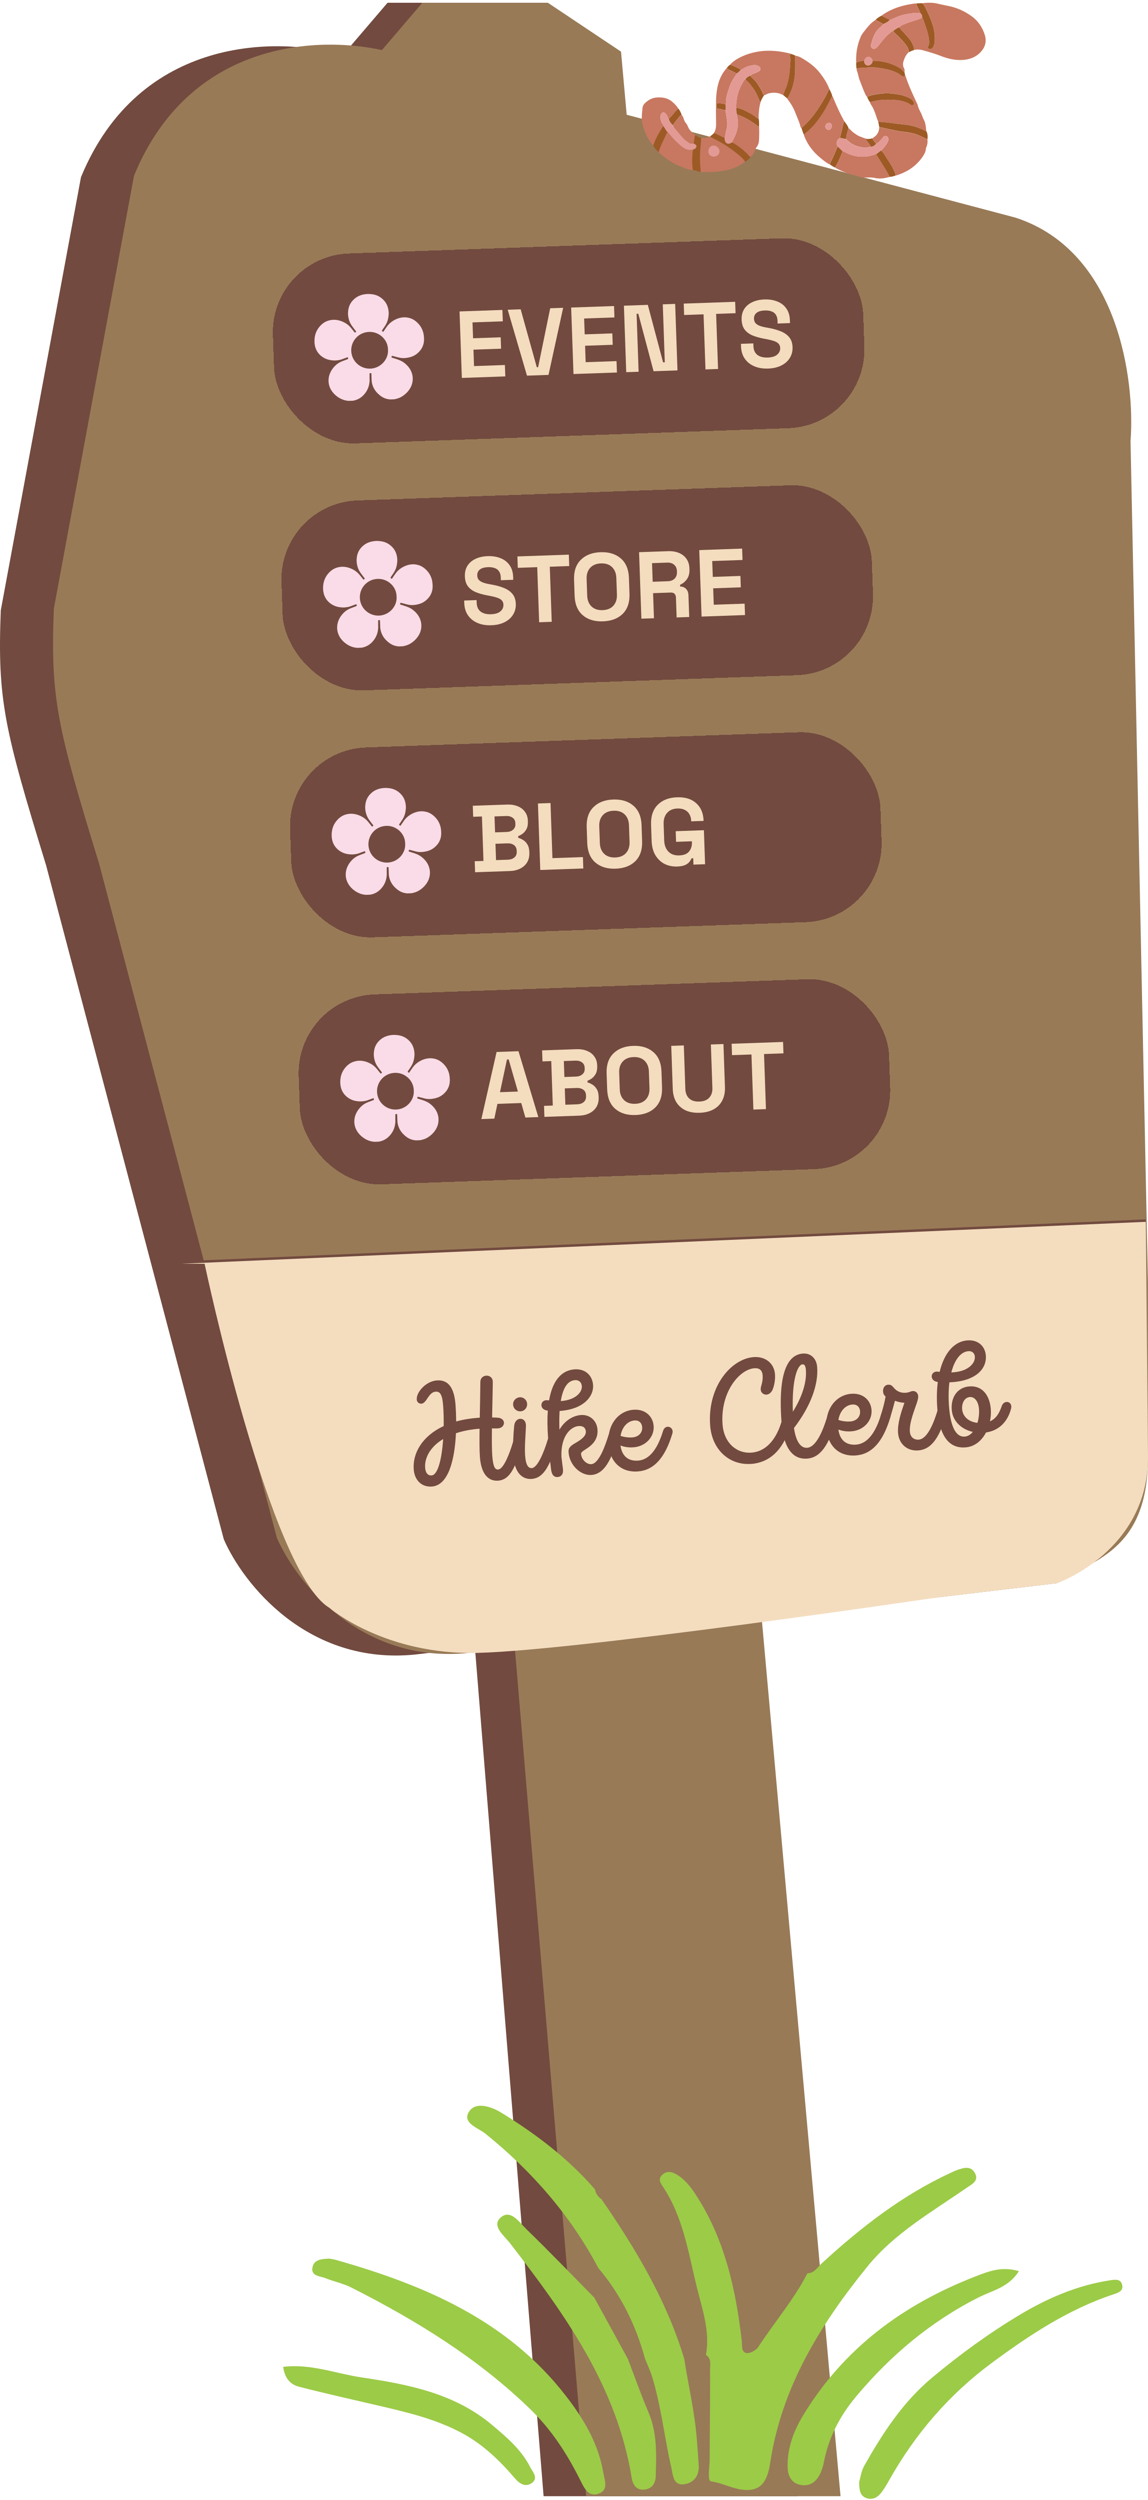 <svg width="233" height="507" viewBox="0 0 233 507" fill="none" xmlns="http://www.w3.org/2000/svg">
<g id="home-post">
<path id="Vector" d="M70.176 10.475L110.33 506.237H161.96L118.976 10.475L104.125 0.557H78.661L70.176 10.475Z" fill="#724A3F"/>
<path id="Vector_2" d="M77.242 10.475L118.967 506.237H170.596L126.043 10.475L111.192 0.557H85.727L77.242 10.475Z" fill="#987A57"/>
<path id="Vector_3" d="M16.42 35.966C28.301 7.075 56.736 7.397 69.458 11.176L195.353 44.463C216.286 51.265 219.635 77.513 218.689 89.79L222.227 260.469V295.878C222.227 315.174 210.677 316.651 203.838 321.378L84.319 335.54C62.25 337.804 49.196 320.905 45.422 312.171L9.354 175.48C0.869 147.858 -0.55 141.956 0.159 123.778L16.429 35.957L16.42 35.966Z" fill="#724A3F"/>
<path id="Vector_4" d="M27.195 35.644C39.076 6.752 67.511 7.074 80.234 10.854L206.119 44.141C227.052 50.943 230.401 77.191 229.455 89.468L232.992 260.156V295.565C232.992 314.861 221.443 316.339 214.603 321.065L95.085 335.227C73.016 337.491 59.962 320.592 56.188 311.858L20.119 175.167C11.634 147.545 10.216 141.643 10.925 123.465L27.195 35.644Z" fill="#987A57"/>
<path id="Vector_5" d="M36.852 256.291L232.547 247.794" stroke="#724A3F"/>
<path id="Vector_6" d="M36.852 256.291L232.547 247.794L233.001 295.565C233.001 314.538 214.612 321.065 214.612 321.065L190.878 323.878C190.878 323.878 112.962 335.416 95.093 335.227C77.224 335.037 66.857 326.076 66.857 326.076C54.739 318.83 41.525 256.291 41.525 256.291" fill="#F4DDBF"/>
<path id="Vector_7" d="M104.127 292.448C104.316 291.861 104.685 291.605 105.063 291.577C105.555 291.539 106.047 291.908 106.085 292.486C106.094 292.628 106.085 292.78 106.028 292.941C104.609 297.44 103.606 300.102 101.09 300.282C99.151 300.424 97.656 298.994 97.401 295.46C97.306 294.191 97.307 292.098 97.335 289.748C95.49 289.89 93.892 290.212 92.539 290.667C92.293 295.981 91.044 301.229 87.648 301.475C85.615 301.627 84.129 300.225 83.969 297.98C83.732 294.759 85.643 291.254 90.051 289.208C90.07 287.825 90.042 286.414 89.938 285.04C89.758 282.625 89.219 282.18 88.405 282.236C86.967 282.341 86.599 284.595 85.549 284.671C85.038 284.709 84.622 284.349 84.584 283.837C84.47 282.341 86.447 280.115 88.66 279.954C90.959 279.783 92.189 281.384 92.454 284.917C92.53 285.969 92.577 287.105 92.587 288.28C93.911 287.911 95.386 287.655 97.032 287.532C97.146 287.532 97.25 287.513 97.373 287.513C97.42 284.936 97.486 282.274 97.496 280.247C97.496 279.461 98.073 279.035 98.668 278.987C99.293 278.94 99.955 279.319 100.012 280.124C100.04 280.579 99.936 283.932 99.88 287.465C100.258 287.465 100.646 287.494 101.033 287.513C101.847 287.57 102.244 288.024 102.282 288.507C102.32 289.047 101.885 289.616 101.071 289.682C100.825 289.701 100.4 289.682 99.842 289.682C99.813 291.927 99.823 294.011 99.908 295.186C100.088 297.611 100.513 298.065 101.109 298.018C102.273 297.933 103.502 294.532 104.127 292.439V292.448ZM89.947 291.842C87.28 293.443 86.144 295.688 86.286 297.667C86.362 298.719 86.854 299.278 87.601 299.221C88.878 299.126 89.673 295.877 89.947 291.832V291.842Z" fill="#724A3F"/>
<path id="Vector_8" d="M107.947 299.931C106.008 300.073 104.428 298.719 104.173 295.185C104.059 293.632 104.182 290.847 104.362 289.151C104.447 288.27 104.986 287.778 105.554 287.74C106.178 287.693 106.783 288.166 106.745 289.246C106.67 291.122 106.452 293.452 106.575 295.185C106.727 297.279 107.304 297.781 107.938 297.734C109.129 297.648 110.406 294.484 111.182 291.927C111.362 291.339 111.721 291.084 112.09 291.055C112.591 291.017 113.093 291.415 113.13 291.984C113.14 292.116 113.131 292.258 113.083 292.41C111.702 296.909 110.492 299.732 107.956 299.922L107.947 299.931ZM104.144 284.889C104.087 284.112 104.664 283.439 105.478 283.373C106.254 283.316 106.925 283.894 106.982 284.68C107.039 285.485 106.462 286.167 105.686 286.224C104.882 286.281 104.201 285.703 104.144 284.889Z" fill="#724A3F"/>
<path id="Vector_9" d="M123.53 291.018C123.71 290.44 124.059 290.185 124.419 290.156C124.92 290.118 125.431 290.526 125.469 291.104C125.469 291.227 125.469 291.369 125.422 291.511C124.126 295.944 122.716 298.937 120.03 299.127C117.939 299.278 115.593 297.251 115.395 294.504C115.328 293.604 115.811 293.207 116.88 292.591C117.892 292.003 118.98 291.265 118.904 290.308C118.847 289.559 118.365 289.143 117.438 289.209C115.811 289.332 113.796 291.246 113.947 295.404C114.032 296.19 114.137 297.005 114.25 297.839C114.392 298.881 113.985 299.487 113.172 299.544C112.434 299.601 111.999 299.089 111.866 298.132C111.583 295.954 111.393 293.709 111.233 291.53C111.081 289.436 111.072 287.627 111.185 286.083C111.1 286.074 111.006 286.055 110.92 286.036C110.249 285.903 109.918 285.448 109.889 285.032C109.852 284.52 110.202 284.018 110.835 283.971C110.996 283.961 111.204 283.971 111.44 284.009C112.226 279.5 114.307 277.88 116.624 277.709C118.715 277.558 120.228 278.865 120.37 280.892C120.54 283.26 118.356 285.799 113.692 286.14H113.579C113.512 287.229 113.493 288.489 113.541 289.948C114.619 288.11 116.284 287.097 117.901 286.973C119.699 286.841 121.136 288.091 121.269 289.919C121.43 292.108 119.973 293.207 118.913 293.889C118.336 294.258 117.911 294.533 117.93 294.836C118.015 296.067 119.112 297.005 120.011 296.939C121.59 296.825 122.887 293.055 123.511 291.028L123.53 291.018ZM113.815 284.141H113.862C116.823 283.923 118.176 282.351 118.091 281.119C118.034 280.314 117.485 279.841 116.71 279.897C115.527 279.983 114.345 280.911 113.815 284.141Z" fill="#724A3F"/>
<path id="Vector_10" d="M134.569 290.213C134.749 289.635 135.117 289.379 135.486 289.351C135.978 289.313 136.48 289.692 136.518 290.269C136.518 290.402 136.517 290.554 136.47 290.705C134.975 295.716 132.686 298.179 129.432 298.416C126.169 298.653 123.766 296.569 123.501 292.893C123.208 288.849 125.564 286.12 128.581 285.903C130.88 285.732 132.516 287.153 132.667 289.218C132.819 291.34 131.107 293.339 128.562 293.519C127.626 293.585 126.784 293.471 125.933 293.159C126.235 295.337 127.54 296.36 129.508 296.218C132.554 295.991 133.935 292.249 134.569 290.222V290.213ZM125.942 291.198C126.708 291.463 127.607 291.567 128.354 291.51C129.641 291.416 130.416 290.516 130.34 289.464C130.274 288.536 129.659 288.005 128.799 288.072C127.455 288.166 126.264 289.303 125.952 291.198H125.942Z" fill="#724A3F"/>
<path id="Vector_11" d="M152.4 296.881C148.181 297.193 144.501 294.153 144.132 289.056C143.555 281.118 148.465 275.558 152.949 275.226C155.342 275.046 157.13 276.486 157.29 278.703C157.366 279.688 157.205 280.815 156.827 281.781C156.543 282.463 156.032 282.804 155.578 282.833C154.982 282.88 154.434 282.435 154.396 281.838C154.339 281.033 154.897 280.474 154.784 278.892C154.708 277.907 154.131 277.405 153.119 277.481C150.073 277.708 146.166 282.321 146.649 288.886C146.914 292.542 149.429 294.825 152.532 294.598C155.01 294.418 157.309 292.561 158.577 288.469C158.757 287.863 159.126 287.597 159.495 287.569C159.986 287.531 160.478 287.929 160.525 288.516C160.535 288.658 160.526 288.8 160.478 288.961C158.927 294.399 155.928 296.644 152.4 296.9V296.881Z" fill="#724A3F"/>
<path id="Vector_12" d="M167.748 287.779C167.919 287.229 168.297 286.983 168.675 286.955C169.167 286.917 169.659 287.258 169.697 287.826C169.707 287.968 169.697 288.12 169.64 288.281C168.155 293.055 166.566 295.613 163.785 295.811C161.212 296.001 159.036 294.173 158.611 288.309C157.825 277.558 160.256 274.706 162.952 274.507C164.504 274.394 165.724 275.445 165.857 277.273C166.112 280.769 164.58 285.126 161.146 289.607C161.486 291.956 162.319 293.727 163.832 293.614C165.686 293.481 167.048 289.976 167.739 287.788L167.748 287.779ZM162.848 276.696C161.978 276.762 160.673 279.433 160.919 286.31C162.933 283.09 163.738 280.144 163.567 277.851C163.501 276.895 163.236 276.667 162.848 276.696Z" fill="#724A3F"/>
<path id="Vector_13" d="M178.792 286.972C178.971 286.395 179.34 286.139 179.709 286.11C180.201 286.072 180.702 286.451 180.74 287.029C180.75 287.162 180.74 287.313 180.693 287.465C179.198 292.476 176.909 294.939 173.655 295.176C170.391 295.412 167.989 293.338 167.724 289.653C167.431 285.608 169.786 282.88 172.804 282.662C175.102 282.492 176.739 283.913 176.89 285.978C177.041 288.1 175.329 290.098 172.785 290.278C171.848 290.345 171.007 290.231 170.155 289.918C170.458 292.097 171.763 293.12 173.731 292.978C176.777 292.751 178.158 289.009 178.792 286.982V286.972ZM173.012 284.841C171.669 284.936 170.477 286.072 170.164 287.967C170.931 288.232 171.83 288.336 172.577 288.28C173.863 288.185 174.639 287.285 174.563 286.233C174.497 285.305 173.882 284.775 173.021 284.841H173.012Z" fill="#724A3F"/>
<path id="Vector_14" d="M191.154 285.258C191.646 285.22 192.147 285.608 192.185 286.186C192.195 286.319 192.185 286.47 192.137 286.622C190.785 291.178 189.271 293.935 186.348 294.153C184.135 294.314 182.432 292.845 182.272 290.6C182.13 288.715 182.867 286.47 183.567 284.491C182.877 284.462 182.233 284.301 181.638 284.083C181.363 285.154 181.07 286.196 180.682 287.465C180.512 288.005 180.143 288.251 179.765 288.28C179.273 288.317 178.771 287.976 178.734 287.418C178.724 287.285 178.734 287.133 178.79 286.972C179.207 285.646 179.538 284.386 179.746 283.202C179.396 282.984 179.254 282.577 179.226 282.189C179.178 281.563 179.519 280.872 180.238 280.825C180.777 280.787 181.032 281.005 181.297 281.317C181.723 281.829 182.414 282.558 183.87 282.454C184.532 282.407 184.835 282.141 185.232 282.113C185.828 282.065 186.311 282.482 186.358 283.145C186.377 283.448 186.292 283.875 186.121 284.396C185.582 286.035 184.532 288.545 184.665 290.316C184.75 291.424 185.45 292.031 186.472 291.964C188.297 291.832 189.603 288.27 190.255 286.148C190.435 285.561 190.804 285.296 191.173 285.277L191.154 285.258Z" fill="#724A3F"/>
<path id="Vector_15" d="M203.308 285.173C203.498 284.614 203.895 284.349 204.282 284.32C204.755 284.282 205.21 284.604 205.257 285.192C205.266 285.334 205.257 285.495 205.21 285.665C204.482 288.526 202.552 290.165 200.13 290.506C199.26 292.154 197.85 293.395 195.949 293.537C192.932 293.755 190.68 291.756 190.236 285.646C190.094 283.695 190.131 281.886 190.34 280.275C190.273 280.266 190.207 280.256 190.141 280.237C189.469 280.105 189.138 279.65 189.1 279.195C189.063 278.712 189.422 278.21 190.046 278.163C190.245 278.144 190.434 278.182 190.709 278.229C191.626 274.412 193.641 272.034 196.346 271.835C198.56 271.674 199.95 273.048 200.092 274.933C200.272 277.415 198.323 279.934 193.3 280.304C193.102 280.313 192.903 280.332 192.695 280.342C192.515 281.772 192.477 283.411 192.61 285.201C192.969 290.061 194.36 291.453 195.779 291.349C196.441 291.301 196.999 290.942 197.443 290.392C195.06 289.862 193.338 288.157 193.168 285.912C192.969 283.155 194.483 281.327 196.763 281.166C199.515 280.967 200.906 283.183 201.095 285.788C201.152 286.594 201.095 287.437 200.925 288.251C202.192 287.702 202.835 286.556 203.308 285.173ZM196.545 274.023C195.013 274.137 193.754 275.719 193.083 278.333C193.225 278.333 193.367 278.314 193.528 278.305C196.545 278.087 197.964 276.448 197.86 275.132C197.803 274.412 197.292 273.966 196.545 274.023ZM198.38 288.564C198.654 287.664 198.768 286.66 198.702 285.779C198.597 284.367 197.917 283.25 196.838 283.325C195.855 283.401 195.174 284.415 195.278 285.788C195.382 287.181 196.488 288.346 198.38 288.564Z" fill="#724A3F"/>
<path id="Vector_16" d="M143.278 477.582C144.158 472.798 142.521 468.298 141.424 463.827C139.702 456.836 138.653 449.552 134.481 443.376C134.008 442.675 133.563 441.879 134.377 441.083C135.2 440.288 136.165 440.363 137.054 440.847C138.804 441.784 140.024 443.281 141.103 444.92C147.053 453.947 149.323 464.149 150.543 474.683C150.657 475.63 150.401 476.975 151.451 477.193C152.17 477.345 153.447 476.672 153.892 475.99C157.165 470.96 161.118 466.394 163.88 461.033C165.29 461.004 165.895 459.82 166.766 459.025C174.693 451.769 183.092 445.204 192.921 440.676C193.356 440.477 193.791 440.24 194.245 440.089C195.522 439.663 196.96 439.151 197.821 440.619C198.786 442.268 197.31 442.921 196.222 443.679C189.156 448.567 181.551 452.896 176.074 459.631C166.529 471.377 158.64 484.108 156.323 499.454C155.774 503.063 154.573 505.422 150.609 504.91C148.481 504.636 146.532 503.537 144.319 503.234C143.515 503.12 144.025 500.354 144.035 498.8C144.054 492.719 144.139 486.638 144.12 480.556C144.12 479.542 144.423 478.321 143.278 477.582Z" fill="#9CCB47"/>
<path id="Vector_17" d="M122.071 445.991C128.9 455.89 135.068 466.139 138.672 477.724C138.738 477.951 138.814 478.188 138.88 478.416C139.741 483.938 141.046 489.385 141.453 494.993C141.576 496.641 141.718 498.327 141.813 499.994C141.935 502.145 140.762 503.585 138.804 503.821C136.6 504.087 136.591 501.898 136.269 500.515C134.841 494.358 134.207 488.021 132.334 481.958C131.946 480.708 131.379 479.514 130.896 478.302C129.042 471.519 125.996 465.343 121.437 459.963C115.752 449.249 107.967 440.335 98.555 432.748C97.023 431.507 93.655 430.55 95.244 428.182C96.587 426.183 99.69 427.187 101.809 428.495C108.809 432.814 115.326 437.74 120.747 444.001C120.898 444.854 121.371 445.508 122.071 446V445.991Z" fill="#9CCB47"/>
<path id="Vector_18" d="M66.905 458.059C67.227 458.125 67.71 458.182 68.173 458.314C86.136 463.42 102.936 470.515 114.845 485.88C118.431 490.503 121.373 495.4 122.423 501.33C122.735 503.101 123.539 504.939 121.581 505.697C119.433 506.53 118.535 504.532 117.712 502.874C115.092 497.645 111.961 492.804 107.723 488.684C97.043 478.302 84.547 470.629 71.37 463.951C69.687 463.098 67.785 462.71 66.016 462.009C64.891 461.563 62.98 461.63 63.453 459.697C63.831 458.172 65.392 458.115 66.915 458.059H66.905Z" fill="#9CCB47"/>
<path id="Vector_19" d="M127.452 478.454C128.833 482.063 130.119 485.71 131.633 489.262C133.411 493.44 133.213 497.778 133.09 502.136C133.052 503.651 132.342 504.741 130.763 504.892C129.041 505.063 128.407 503.793 128.19 502.42C125.153 483.901 114.615 469.303 103.539 454.962C102.356 453.427 99.755 451.476 101.543 449.79C103.577 447.876 105.393 450.68 106.84 452.082C111.522 456.629 116.044 461.327 120.622 465.969C122.902 470.128 125.182 474.286 127.461 478.445L127.452 478.454Z" fill="#9CCB47"/>
<path id="Vector_20" d="M206.791 460.597C204.776 463.865 201.361 464.538 198.637 465.911C188.827 470.856 180.673 477.752 173.692 486.098C170.467 489.953 168.177 494.348 167.213 499.35C167.08 500.061 166.853 500.771 166.57 501.434C165.832 503.168 164.536 504.276 162.615 503.973C160.638 503.66 159.882 502.144 159.853 500.25C159.797 496.48 161.073 493.041 162.956 489.925C171.157 476.331 183.218 467.418 197.833 461.725C200.538 460.673 203.243 459.536 206.8 460.597H206.791Z" fill="#9CCB47"/>
<path id="Vector_21" d="M174.379 503.347C174.616 502.57 174.777 501.178 175.411 500.06C179.156 493.458 183.205 487.177 189.202 482.176C194.878 477.439 200.856 473.101 207.109 469.369C212.576 466.1 218.668 463.467 225.176 462.472C226.094 462.33 227.342 462.056 227.711 463.221C228.174 464.661 226.879 465.002 225.848 465.343C216.804 468.374 208.972 473.537 201.376 479.144C192.655 485.576 185.778 493.571 180.471 502.987C179.941 503.934 179.393 504.891 178.702 505.715C177.965 506.596 176.924 507.051 175.77 506.596C174.578 506.123 174.37 505.033 174.379 503.347Z" fill="#9CCB47"/>
<path id="Vector_22" d="M57.473 480.007C63.063 479.325 68.124 481.361 73.326 482.138C82.805 483.549 92.207 485.34 99.879 491.791C102.849 494.291 105.819 496.802 107.616 500.345C108.118 501.33 109.31 502.533 107.985 503.527C106.746 504.465 105.516 503.793 104.542 502.656C101.468 499.066 98.129 495.817 93.9 493.515C88.499 490.578 82.635 489.224 76.742 487.85C71.368 486.59 65.986 485.406 60.642 484.023C58.996 483.597 57.794 482.384 57.473 480.007Z" fill="#9CCB47"/>
<path id="Vector_23" d="M187.039 0.652C188.174 0.538 189.299 0.472 190.425 0.766C191.201 0.965 191.986 1.097 192.762 1.268C194.445 1.647 195.978 2.376 197.35 3.399C198.598 4.337 199.421 5.625 199.884 7.103C200.282 8.382 199.97 9.556 199.052 10.542C197.993 11.678 196.63 12.123 195.117 12.171C193.651 12.218 192.26 11.868 190.917 11.337C189.725 10.873 188.505 10.523 187.275 10.182C186.689 10.021 186.102 10.002 185.506 10.134C185.525 9.897 185.497 9.661 185.412 9.433C185.166 8.704 184.778 8.069 184.258 7.51C183.803 7.018 183.378 6.487 182.886 6.023C182.744 5.89 182.64 5.711 182.621 5.502C182.829 5.114 183.255 5.038 183.605 4.886C184.513 4.489 185.478 4.223 186.415 3.911C186.679 3.825 186.944 3.74 187.162 3.551C187.266 3.598 187.285 3.693 187.323 3.788C187.833 5.19 188.392 6.573 188.562 8.069C188.619 8.524 188.628 8.931 188.401 9.339C188.25 9.623 188.363 9.831 188.666 9.897C188.94 9.964 189.252 9.812 189.403 9.5C189.545 9.196 189.678 8.874 189.697 8.533C189.772 7.435 189.697 6.345 189.375 5.284C188.94 3.806 188.278 2.423 187.568 1.059C187.445 0.832 187.294 0.671 187.039 0.624V0.652Z" fill="#C87860"/>
<path id="Vector_24" d="M178.259 24.694C178.004 24.172 177.871 23.614 177.673 23.074C177.436 22.458 177.21 21.852 176.831 21.302C176.718 21.141 176.604 20.971 176.595 20.762C176.708 20.677 176.831 20.63 176.973 20.592C178.335 20.222 179.725 20.166 181.125 20.232C182.421 20.289 183.698 20.44 184.805 21.236C184.985 21.359 185.193 21.369 185.363 21.236C185.552 21.094 185.524 20.886 185.43 20.696C185.259 20.336 184.976 20.099 184.635 19.91C183.339 19.209 181.911 19.057 180.482 18.925C179.83 18.868 179.167 18.944 178.515 19.029C177.644 19.133 176.774 19.237 175.979 19.645C175.696 19.351 175.563 18.972 175.403 18.612C175.081 17.864 174.816 17.087 174.504 16.329C174.22 15.638 174.164 14.899 173.88 14.226C173.842 14.122 173.87 13.989 173.861 13.876C174.636 13.686 175.441 13.743 176.226 13.658C176.916 13.582 177.606 13.639 178.306 13.743C179.943 13.98 181.561 14.274 182.923 15.325C183.207 15.543 183.452 15.552 183.708 15.306C183.812 15.382 183.821 15.514 183.859 15.619C184.483 17.532 185.363 19.341 186.205 21.16C186.205 21.179 186.224 21.198 186.234 21.217C186.376 22.098 186.962 22.799 187.217 23.633C187.331 23.993 187.549 24.315 187.672 24.665C187.899 25.29 187.927 25.944 188.002 26.598C187.813 26.588 187.671 26.474 187.51 26.399C186.252 25.783 184.928 25.376 183.519 25.262C182.753 25.196 181.986 25.082 181.211 24.987C180.227 24.855 179.243 24.741 178.25 24.684L178.259 24.694Z" fill="#C87860"/>
<path id="Vector_25" d="M162.679 26.038C162.537 25.887 162.471 25.697 162.423 25.508C162.196 24.637 161.79 23.831 161.477 22.988C161.071 21.861 160.418 20.857 159.699 19.91C159.955 19.891 159.993 19.673 160.087 19.502C160.948 17.882 161.317 16.14 161.383 14.33C161.421 13.307 161.383 12.294 161.383 11.271C161.818 11.356 162.234 11.488 162.613 11.706C164.032 12.521 165.366 13.459 166.387 14.766C167.182 15.789 167.891 16.859 168.345 18.091C168.184 18.195 168.147 18.384 168.071 18.536C167.749 19.18 167.437 19.815 167.068 20.431C165.942 22.306 164.713 24.106 163.077 25.593C162.935 25.726 162.774 25.858 162.689 26.038H162.679Z" fill="#C87860"/>
<path id="Vector_26" d="M148.168 13.128C148.688 12.531 149.331 12.095 150.022 11.735C151.195 11.11 152.425 10.722 153.74 10.485C156.076 10.077 158.337 10.333 160.598 10.921C160.636 10.921 160.664 10.968 160.692 10.996C160.352 10.987 160.276 11.195 160.351 11.46C160.446 11.792 160.456 12.133 160.427 12.464C160.352 13.336 160.342 14.207 160.21 15.079C160.077 15.969 159.888 16.831 159.576 17.684C159.377 18.224 159.065 18.726 158.989 19.304C158.062 18.783 157.079 18.688 156.048 18.925C155.717 19.001 155.452 19.238 155.121 19.304C154.931 19.266 154.884 19.095 154.837 18.953C154.544 18.167 154.09 17.476 153.598 16.794C153.21 16.254 152.67 15.875 152.292 15.335C152.472 15.145 152.699 15.032 152.945 14.937C153.314 14.795 153.692 14.653 154.033 14.454C154.468 14.198 154.449 13.715 154.014 13.44C153.91 13.374 153.796 13.345 153.692 13.298C153.2 13.052 152.718 13.26 152.236 13.336C151.555 13.44 151.006 13.867 150.391 14.151C149.663 13.781 148.953 13.402 148.178 13.137L148.168 13.128Z" fill="#C87860"/>
<path id="Vector_27" d="M177.105 28.047C177.105 28.047 177.172 27.952 177.219 27.924C178.052 27.441 178.43 26.711 178.449 25.773C179.092 25.916 179.726 26.067 180.369 26.2C181.362 26.399 182.346 26.645 183.349 26.74C184.124 26.816 184.881 26.948 185.629 27.156C186.556 27.412 187.388 27.886 188.239 28.303C188.296 28.824 188.239 29.335 188.022 29.818C187.965 29.941 187.927 30.084 187.918 30.216C187.88 30.709 187.672 31.135 187.417 31.542C186.073 33.645 184.134 34.915 181.788 35.616C181.807 35.455 181.741 35.312 181.684 35.161C181.287 34.072 180.634 33.115 180.01 32.149C179.65 31.59 179.348 30.965 178.789 30.548C178.979 30.349 179.196 30.159 179.366 29.941C179.745 29.477 180.133 29.023 180.293 28.426C180.379 28.123 180.208 27.744 179.943 27.621C179.697 27.507 179.442 27.573 179.206 27.838C179.13 27.924 179.082 28.047 178.997 28.123C178.638 28.483 178.364 28.947 177.862 29.146C177.607 28.786 177.2 28.52 177.124 28.047H177.105Z" fill="#C87860"/>
<path id="Vector_28" d="M168.933 19.531C169.094 19.645 169.112 19.834 169.179 19.995C169.822 21.558 170.531 23.093 171.345 24.571C171.052 25.186 171.023 25.869 170.844 26.522C170.711 27.015 170.493 27.498 170.522 28.028C170.323 28.057 170.172 28.142 170.049 28.322C169.746 28.796 169.68 29.25 170.021 29.724C169.964 29.8 169.888 29.875 169.85 29.961C169.472 30.965 169.046 31.95 168.545 32.907C168.469 33.049 168.432 33.2 168.422 33.361C167.713 33.039 167.126 32.518 166.53 32.035C165.036 30.832 163.919 29.354 163.219 27.573C163.191 27.498 163.181 27.422 163.172 27.346C163.257 27.128 163.446 27.015 163.617 26.873C164.336 26.295 164.998 25.66 165.556 24.931C166.795 23.358 167.826 21.663 168.649 19.844C168.706 19.721 168.762 19.588 168.904 19.531H168.933ZM168.829 25.537C168.829 25.12 168.611 24.912 168.195 24.931C167.835 24.94 167.533 25.262 167.514 25.632C167.505 25.992 167.817 26.323 168.186 26.333C168.536 26.342 168.829 25.982 168.829 25.537Z" fill="#C87860"/>
<path id="Vector_29" d="M184.427 10.597C183.869 11.09 183.595 11.744 183.377 12.426C183.235 12.89 183.226 13.373 183.472 13.818C183.613 14.074 183.632 14.339 183.566 14.623C183.197 14.453 183.027 14.064 182.687 13.847C180.975 12.805 179.102 12.35 177.115 12.331C176.879 11.63 176.434 11.374 175.895 11.639C175.602 11.781 175.488 12.056 175.413 12.35C174.94 12.331 174.495 12.511 174.041 12.596C173.908 12.615 173.87 12.748 173.776 12.823C173.681 10.948 173.956 9.129 174.712 7.405C174.958 6.856 175.365 6.41 175.724 5.937C176.283 5.217 176.897 4.535 177.692 4.052C178.241 4.298 178.761 4.592 179.272 4.904C179.111 5.075 178.969 5.274 178.78 5.416C177.56 6.354 177.125 7.718 176.775 9.129C176.699 9.423 176.86 9.669 177.124 9.83C177.399 10.001 177.626 9.906 177.834 9.735C178.061 9.546 178.26 9.319 178.439 9.082C179.272 8.011 180.104 6.941 181.287 6.221C181.363 6.609 181.694 6.789 181.94 7.036C182.677 7.784 183.462 8.485 184.039 9.385C184.285 9.764 184.456 10.152 184.408 10.607L184.427 10.597Z" fill="#C87860"/>
<path id="Vector_30" d="M151.216 32.793C150.137 33.655 148.898 34.186 147.555 34.479C145.871 34.849 144.159 34.944 142.437 34.877C142.361 34.877 142.286 34.849 142.21 34.83C142.21 34.413 142.172 33.996 142.135 33.579C142.049 32.528 142.059 31.467 142.135 30.406C142.191 29.591 142.314 28.786 142.323 27.972C142.957 27.991 143.591 27.991 144.149 27.621C144.178 27.848 144.376 27.877 144.528 27.953C146.448 28.881 148.245 30.018 149.872 31.382C150.364 31.799 150.875 32.225 151.216 32.803V32.793ZM144.868 31.78C145.55 31.78 146.06 31.277 146.041 30.624C146.032 30.084 145.389 29.487 144.831 29.506C144.225 29.525 143.752 30.056 143.761 30.719C143.761 31.325 144.244 31.789 144.868 31.789V31.78Z" fill="#C87860"/>
<path id="Vector_31" d="M177.333 36.061C176.803 35.957 176.264 35.995 175.725 36.004C175.204 36.014 174.694 35.966 174.212 35.748C173.975 35.644 173.72 35.587 173.464 35.54C172.159 35.284 170.967 34.754 169.784 34.176C169.699 34.138 169.624 34.062 169.548 33.996C169.538 33.844 169.595 33.721 169.671 33.598C170.238 32.679 170.607 31.656 171.033 30.671C171.175 30.69 171.298 30.747 171.421 30.813C172.944 31.684 174.58 31.969 176.321 31.675C176.841 31.59 177.304 31.372 177.815 31.277C177.919 31.448 178.033 31.609 178.137 31.779C178.979 33.124 179.849 34.46 180.597 35.871C179.575 36.165 178.544 36.336 177.484 36.08C177.447 36.023 177.399 36.014 177.342 36.061H177.333Z" fill="#C87860"/>
<path id="Vector_32" d="M132.571 29.533C131.464 28.255 130.783 26.739 130.395 25.119C130.139 24.068 130.3 22.969 130.404 21.889C130.442 21.52 130.613 21.197 130.877 20.942C131.54 20.307 132.296 19.852 133.242 19.777C134.415 19.682 135.522 19.852 136.449 20.648C136.912 21.046 137.348 21.501 137.679 22.022C137.385 22.23 137.158 22.505 136.922 22.779C136.534 23.225 136.165 23.689 135.73 24.087C135.588 23.982 135.55 23.831 135.493 23.679C135.408 23.433 135.257 23.215 135.087 23.026C134.774 22.675 134.406 22.723 134.169 23.139C134.084 23.281 134.065 23.433 134.046 23.594C134.018 24.02 134.103 24.428 134.282 24.806C134.415 25.072 134.538 25.346 134.661 25.621C134.538 25.697 134.462 25.811 134.387 25.934C133.639 27.061 133.015 28.255 132.561 29.533H132.571Z" fill="#C87860"/>
<path id="Vector_33" d="M154.062 25.65C154.119 26.588 154.1 27.516 154.053 28.454C154.024 28.946 153.882 29.43 153.57 29.818C153.305 30.149 153.239 30.576 153.04 30.926C152.851 31.258 152.728 31.656 152.293 31.779C152.122 31.788 152.066 31.646 151.971 31.551C150.987 30.453 149.833 29.572 148.547 28.861C148.727 28.492 148.897 28.113 149.086 27.743C149.578 26.787 149.805 25.773 149.758 24.703C149.739 24.21 149.635 23.727 149.569 23.234C149.682 23.263 149.805 23.282 149.919 23.32C151.148 23.812 152.293 24.447 153.362 25.224C153.589 25.385 153.778 25.602 154.062 25.65Z" fill="#C87860"/>
<path id="Vector_34" d="M140.659 34.507C139.921 34.507 139.268 34.204 138.597 33.948C136.8 33.275 135.201 32.271 133.792 30.974C133.754 30.936 133.725 30.879 133.688 30.831C134.009 29.581 134.672 28.473 135.173 27.298C135.249 27.128 135.333 26.938 135.541 26.862C135.664 26.985 135.816 27.099 135.92 27.241C136.535 28.056 137.263 28.766 138.02 29.439C138.758 30.102 139.59 30.604 140.659 30.358C140.47 31.741 140.432 33.124 140.659 34.507Z" fill="#C87860"/>
<path id="Vector_35" d="M144.932 26.938C145.272 26.351 145.348 25.707 145.338 25.044C145.32 23.405 145.282 21.776 145.338 20.137C145.424 18.025 145.792 15.969 147.136 14.236C147.23 14.112 147.306 13.961 147.457 13.895L149.538 14.918C149.056 15.685 148.479 16.405 148.186 17.286C147.807 18.432 147.306 19.55 147.353 20.791C147.353 20.914 147.344 21.027 147.221 21.103C146.852 21.16 146.521 20.99 146.161 20.971C145.404 20.923 145.395 20.923 145.442 21.691C145.442 21.728 145.442 21.766 145.442 21.814C145.452 21.946 145.528 22.041 145.66 22.05C146.199 22.07 146.701 22.344 147.249 22.325C147.325 22.856 147.382 23.386 147.486 23.917C147.656 24.769 147.675 25.612 147.4 26.455C147.258 26.91 147.296 27.403 147.098 27.848C146.937 27.962 146.805 27.867 146.663 27.8C146.086 27.526 145.499 27.241 144.922 26.957L144.932 26.938Z" fill="#C87860"/>
<path id="Vector_36" d="M154.403 20.601C154.11 21.548 154.006 22.524 153.987 23.519C153.987 23.68 154.006 23.831 153.94 23.983C153.817 23.983 153.694 23.983 153.6 23.898C153.07 23.443 152.455 23.102 151.84 22.77C151.064 22.363 150.289 21.975 149.418 21.823C149.371 21.302 149.438 20.8 149.504 20.289C149.702 18.868 150.204 17.57 150.979 16.367C151.046 16.263 151.131 16.177 151.263 16.168C151.916 16.556 152.313 17.181 152.758 17.759C153.335 18.498 153.722 19.351 154.082 20.222C154.148 20.383 154.167 20.582 154.403 20.601Z" fill="#C87860"/>
<path id="Vector_37" d="M188.237 28.283C187.376 27.866 186.554 27.402 185.627 27.137C184.879 26.929 184.122 26.796 183.347 26.72C182.335 26.625 181.351 26.379 180.367 26.18C179.724 26.048 179.09 25.896 178.447 25.754C178.381 25.394 178.324 25.044 178.258 24.684C179.251 24.74 180.235 24.854 181.218 24.987C181.985 25.091 182.751 25.195 183.526 25.261C184.936 25.385 186.251 25.782 187.519 26.398C187.679 26.474 187.821 26.588 188.01 26.597C188.294 27.128 188.313 27.686 188.237 28.264V28.283Z" fill="#9D5A25"/>
<path id="Vector_38" d="M168.935 19.531C168.793 19.587 168.736 19.72 168.679 19.843C167.856 21.662 166.816 23.358 165.586 24.93C165.018 25.65 164.356 26.294 163.647 26.872C163.476 27.005 163.287 27.118 163.202 27.346C162.928 26.957 162.862 26.474 162.691 26.038C162.786 25.858 162.937 25.726 163.079 25.593C164.716 24.106 165.945 22.306 167.071 20.431C167.44 19.815 167.762 19.18 168.074 18.536C168.149 18.375 168.197 18.195 168.348 18.091C168.585 18.555 168.821 19.019 168.935 19.531Z" fill="#9D5A25"/>
<path id="Vector_39" d="M178.892 3.191C179.951 2.395 181.134 1.836 182.382 1.429C183.414 1.088 184.492 0.87 185.57 0.718C185.703 0.7 185.845 0.718 185.987 0.709C185.949 0.946 186.091 1.126 186.185 1.325C186.393 1.789 186.687 2.225 186.829 2.727C186.441 2.613 186.043 2.575 185.646 2.622C184.729 2.746 183.802 2.85 182.903 3.125C182.108 3.371 181.37 3.769 180.585 4.053L178.883 3.2L178.892 3.191Z" fill="#C87860"/>
<path id="Vector_40" d="M186.83 2.708C186.688 2.206 186.395 1.779 186.187 1.306C186.102 1.107 185.96 0.927 185.988 0.69L187.038 0.643C187.293 0.69 187.445 0.851 187.568 1.078C188.277 2.442 188.939 3.825 189.375 5.303C189.687 6.364 189.772 7.453 189.696 8.552C189.668 8.893 189.545 9.215 189.403 9.518C189.251 9.831 188.939 9.973 188.665 9.916C188.362 9.85 188.249 9.632 188.4 9.357C188.618 8.95 188.609 8.533 188.561 8.088C188.391 6.582 187.833 5.208 187.322 3.806C187.284 3.712 187.265 3.617 187.161 3.57C187.171 3.238 187.114 2.935 186.83 2.717V2.708Z" fill="#9D5A25"/>
<path id="Vector_41" d="M138.358 23.367C138.633 23.575 138.699 23.888 138.793 24.181C138.898 24.485 139.02 24.769 139.248 25.006C139.522 25.299 139.607 25.706 139.806 26.048C140.137 26.625 140.667 27.004 141.149 27.421C141.045 27.497 141.026 27.61 141.007 27.724C140.941 28.188 140.856 28.643 140.79 29.107C140.449 29.155 140.071 29.174 139.815 28.956C139.456 28.643 139.03 28.406 138.718 28.065C138.151 27.44 137.602 26.796 137.082 26.133C136.902 25.905 136.609 25.744 136.59 25.413C136.949 24.797 137.431 24.267 137.866 23.717C137.989 23.556 138.112 23.338 138.377 23.367H138.358Z" fill="#C87860"/>
<path id="Vector_42" d="M177.114 12.322C179.101 12.341 180.974 12.796 182.686 13.838C183.036 14.046 183.196 14.444 183.565 14.615C183.613 14.851 183.67 15.088 183.717 15.316C183.461 15.562 183.215 15.552 182.932 15.335C181.579 14.283 179.962 13.989 178.316 13.753C177.625 13.648 176.925 13.592 176.234 13.667C175.449 13.753 174.645 13.696 173.87 13.885C173.813 13.772 173.775 13.658 173.785 13.525C173.879 13.44 173.87 13.364 173.766 13.289V12.805C173.851 12.739 173.898 12.606 174.021 12.578C174.475 12.502 174.92 12.313 175.393 12.332C175.393 12.408 175.393 12.493 175.412 12.569C175.516 13.175 176.073 13.45 176.613 13.146C176.934 12.966 177.095 12.682 177.105 12.322H177.114Z" fill="#9D5A25"/>
<path id="Vector_43" d="M175.988 19.654C176.783 19.256 177.653 19.151 178.523 19.038C179.176 18.962 179.829 18.877 180.491 18.934C181.919 19.066 183.348 19.218 184.643 19.919C184.984 20.108 185.268 20.345 185.438 20.705C185.533 20.904 185.561 21.103 185.372 21.245C185.202 21.378 184.984 21.368 184.814 21.245C183.707 20.459 182.43 20.298 181.134 20.241C179.734 20.174 178.343 20.231 176.981 20.601C176.839 20.639 176.717 20.677 176.603 20.771C176.348 20.43 176.139 20.061 175.998 19.654H175.988Z" fill="#9D5A25"/>
<path id="Vector_44" d="M144.936 26.938C145.513 27.222 146.099 27.497 146.676 27.781C146.818 27.848 146.95 27.942 147.111 27.829C147.111 28.028 147.111 28.227 147.13 28.425C147.196 29.032 147.698 29.316 148.256 29.06C148.36 29.013 148.455 28.927 148.559 28.861C149.845 29.581 150.999 30.462 151.983 31.551C152.078 31.656 152.134 31.788 152.305 31.779C152.115 32.3 151.671 32.546 151.226 32.792C150.885 32.215 150.384 31.788 149.883 31.371C148.246 29.998 146.459 28.871 144.538 27.942C144.387 27.866 144.189 27.838 144.16 27.611C144.463 27.431 144.718 27.194 144.955 26.929L144.936 26.938Z" fill="#9D5A25"/>
<path id="Vector_45" d="M140.779 29.118C140.855 28.654 140.931 28.199 140.997 27.735C141.016 27.612 141.035 27.507 141.139 27.432C141.498 27.687 141.886 27.867 142.303 27.972C142.303 28.786 142.18 29.601 142.113 30.406C142.038 31.467 142.028 32.528 142.113 33.579C142.151 33.996 142.199 34.413 142.189 34.83C141.915 34.82 141.631 34.792 141.385 34.65C141.148 34.508 140.884 34.565 140.638 34.508C140.42 33.125 140.458 31.742 140.638 30.359C140.723 30.311 140.808 30.245 140.893 30.226C141.035 30.188 141.139 30.103 141.214 29.98C141.451 29.61 141.319 29.355 140.751 29.118H140.779Z" fill="#9D5A25"/>
<path id="Vector_46" d="M158.98 19.303C159.066 18.725 159.368 18.223 159.567 17.683C159.879 16.84 160.068 15.968 160.201 15.078C160.333 14.207 160.343 13.335 160.418 12.464C160.447 12.132 160.437 11.791 160.343 11.46C160.267 11.194 160.342 10.976 160.683 10.995C160.929 11.052 161.175 11.128 161.383 11.261C161.383 12.284 161.412 13.297 161.383 14.32C161.326 16.139 160.948 17.882 160.087 19.492C159.993 19.663 159.955 19.881 159.699 19.9L158.98 19.293V19.303Z" fill="#9D5A25"/>
<path id="Vector_47" d="M172.215 25.991C172.574 26.199 172.801 26.578 173.113 26.806C173.586 27.147 174.059 27.516 174.617 27.715C174.967 27.838 175.317 27.98 175.667 28.103C175.941 28.71 176.452 29.155 176.746 29.742C176.14 29.951 175.545 29.97 174.901 29.875C173.634 29.685 172.583 29.145 171.723 28.207C171.723 27.431 172.044 26.72 172.215 25.981V25.991Z" fill="#C87860"/>
<path id="Vector_48" d="M180.586 35.871C179.838 34.459 178.968 33.124 178.126 31.779C178.022 31.608 177.909 31.447 177.805 31.277C178.126 31.03 178.448 30.784 178.779 30.528C179.337 30.945 179.64 31.57 179.999 32.129C180.623 33.086 181.276 34.052 181.673 35.142C181.73 35.293 181.797 35.435 181.778 35.596C181.39 35.738 181.002 35.852 180.586 35.871Z" fill="#9D5A25"/>
<path id="Vector_49" d="M184.426 10.598C184.473 10.134 184.303 9.755 184.057 9.376C183.48 8.485 182.695 7.775 181.957 7.027C181.711 6.78 181.38 6.591 181.305 6.212C181.749 5.985 182.099 5.587 182.629 5.521C182.648 5.729 182.752 5.899 182.894 6.042C183.385 6.506 183.811 7.036 184.265 7.529C184.786 8.097 185.173 8.722 185.419 9.452C185.495 9.689 185.523 9.916 185.514 10.153C185.135 10.257 184.795 10.427 184.445 10.588L184.426 10.598Z" fill="#9D5A25"/>
<path id="Vector_50" d="M149.428 21.823C150.299 21.975 151.084 22.363 151.85 22.77C152.465 23.093 153.07 23.443 153.609 23.898C153.704 23.983 153.827 23.992 153.95 23.983C154.111 24.532 154.063 25.091 154.063 25.65C153.77 25.603 153.581 25.385 153.364 25.224C152.295 24.447 151.15 23.803 149.92 23.32C149.807 23.273 149.693 23.263 149.57 23.235C149.457 22.77 149.381 22.306 149.428 21.833V21.823Z" fill="#9D5A25"/>
<path id="Vector_51" d="M135.55 26.863C135.342 26.939 135.247 27.128 135.181 27.299C134.68 28.473 134.018 29.582 133.696 30.832C133.232 30.482 132.864 30.046 132.57 29.534C133.024 28.256 133.648 27.062 134.396 25.935C134.471 25.821 134.547 25.698 134.67 25.622C135.001 26.011 135.162 26.512 135.55 26.863Z" fill="#9D5A25"/>
<path id="Vector_52" d="M154.402 20.602C154.175 20.573 154.147 20.374 154.081 20.223C153.721 19.361 153.333 18.499 152.756 17.76C152.312 17.191 151.905 16.557 151.262 16.168C151.46 15.723 151.848 15.496 152.274 15.325C152.652 15.865 153.192 16.244 153.579 16.784C154.062 17.466 154.525 18.157 154.819 18.944C154.875 19.086 154.913 19.256 155.102 19.294C154.828 19.702 154.563 20.128 154.402 20.602Z" fill="#9D5A25"/>
<path id="Vector_53" d="M171.032 30.671C170.606 31.656 170.237 32.679 169.67 33.598C169.594 33.721 169.537 33.844 169.547 33.996C169.14 33.854 168.799 33.607 168.449 33.361C168.449 33.2 168.496 33.048 168.572 32.906C169.064 31.95 169.49 30.965 169.878 29.96C169.916 29.875 169.991 29.799 170.048 29.724C170.379 30.046 170.71 30.358 171.041 30.68L171.032 30.671Z" fill="#9D5A25"/>
<path id="Vector_54" d="M138.36 23.368C138.095 23.349 137.972 23.557 137.849 23.718C137.414 24.277 136.932 24.798 136.572 25.414C136.166 25.044 135.835 24.637 135.73 24.087C136.175 23.69 136.534 23.226 136.922 22.78C137.159 22.506 137.386 22.24 137.679 22.023C138.02 22.411 138.209 22.875 138.37 23.368H138.36Z" fill="#9D5A25"/>
<path id="Vector_55" d="M172.216 25.991C172.036 26.73 171.724 27.441 171.724 28.217C171.327 28.16 170.949 27.98 170.532 28.028C170.514 27.497 170.721 27.014 170.854 26.522C171.024 25.878 171.062 25.195 171.356 24.57C171.668 25.025 172.055 25.442 172.216 25.991Z" fill="#9D5A25"/>
<path id="Vector_56" d="M178.893 3.19C179.46 3.475 180.028 3.759 180.596 4.043C180.236 4.45 179.753 4.678 179.271 4.886C178.76 4.573 178.24 4.28 177.691 4.034C178.041 3.674 178.448 3.399 178.893 3.19Z" fill="#9D5A25"/>
<path id="Vector_57" d="M149.55 14.908L147.469 13.885C147.639 13.582 147.875 13.326 148.169 13.127C148.944 13.383 149.663 13.771 150.382 14.14C150.136 14.425 149.862 14.69 149.55 14.908Z" fill="#9D5A25"/>
<path id="Vector_58" d="M176.746 29.741C176.453 29.154 175.942 28.7 175.668 28.103C176.15 28.273 176.624 28.15 177.097 28.046C177.182 28.52 177.588 28.785 177.834 29.145C177.56 29.514 177.22 29.761 176.737 29.741H176.746Z" fill="#9D5A25"/>
<path id="Vector_59" d="M173.777 13.288C173.872 13.364 173.891 13.44 173.796 13.525C173.749 13.449 173.749 13.373 173.777 13.288Z" fill="#C87860"/>
<path id="Vector_60" d="M177.332 36.06C177.389 36.013 177.436 36.023 177.473 36.079L177.332 36.06Z" fill="#D1AFC2"/>
<path id="Vector_61" d="M179.27 4.886C179.753 4.669 180.235 4.451 180.595 4.043C181.38 3.759 182.108 3.361 182.912 3.115C183.811 2.84 184.728 2.736 185.655 2.613C186.053 2.556 186.45 2.603 186.838 2.717C187.121 2.935 187.178 3.238 187.169 3.57C186.951 3.759 186.686 3.844 186.422 3.93C185.476 4.242 184.52 4.517 183.612 4.905C183.262 5.057 182.837 5.123 182.629 5.521C182.108 5.587 181.749 5.985 181.304 6.213C180.112 6.923 179.289 8.003 178.457 9.073C178.268 9.31 178.078 9.537 177.851 9.727C177.643 9.897 177.407 9.992 177.142 9.822C176.877 9.651 176.717 9.414 176.792 9.121C177.133 7.709 177.577 6.355 178.797 5.407C178.986 5.265 179.128 5.066 179.289 4.896L179.27 4.886Z" fill="#E39A95"/>
<path id="Vector_62" d="M149.551 14.907C149.864 14.69 150.138 14.424 150.384 14.14C150.989 13.856 151.538 13.439 152.228 13.325C152.711 13.25 153.193 13.041 153.685 13.288C153.789 13.344 153.912 13.373 154.007 13.43C154.432 13.695 154.461 14.188 154.026 14.443C153.685 14.642 153.307 14.784 152.938 14.926C152.692 15.021 152.474 15.135 152.285 15.324C151.86 15.495 151.472 15.722 151.273 16.167C151.141 16.177 151.055 16.262 150.989 16.366C150.214 17.569 149.712 18.867 149.514 20.288C149.438 20.799 149.372 21.311 149.429 21.823C149.381 22.296 149.457 22.77 149.57 23.224C149.637 23.717 149.741 24.2 149.76 24.693C149.807 25.763 149.58 26.777 149.088 27.733C148.899 28.103 148.728 28.482 148.549 28.851C148.454 28.918 148.36 29.003 148.246 29.05C147.688 29.306 147.187 29.022 147.12 28.416C147.102 28.216 147.111 28.018 147.102 27.819C147.3 27.373 147.253 26.881 147.404 26.426C147.669 25.583 147.65 24.75 147.49 23.887C147.385 23.366 147.329 22.827 147.253 22.296C147.253 21.889 147.291 21.482 147.224 21.074C147.338 20.998 147.357 20.885 147.357 20.762C147.31 19.511 147.811 18.403 148.189 17.257C148.483 16.376 149.06 15.665 149.542 14.889L149.551 14.907Z" fill="#E39A95"/>
<path id="Vector_63" d="M176.746 29.742C177.229 29.752 177.569 29.506 177.844 29.146C178.345 28.947 178.619 28.483 178.979 28.123C179.064 28.037 179.111 27.924 179.187 27.838C179.423 27.573 179.678 27.507 179.924 27.621C180.189 27.744 180.35 28.123 180.275 28.426C180.114 29.023 179.726 29.477 179.348 29.941C179.168 30.159 178.96 30.339 178.771 30.548C178.449 30.794 178.127 31.04 177.796 31.296C177.285 31.391 176.822 31.609 176.302 31.694C174.561 31.978 172.934 31.703 171.402 30.832C171.279 30.756 171.156 30.699 171.014 30.69C170.683 30.368 170.352 30.055 170.021 29.733C169.68 29.259 169.737 28.795 170.049 28.331C170.172 28.151 170.314 28.066 170.522 28.037C170.938 27.99 171.317 28.17 171.714 28.227C172.575 29.165 173.625 29.705 174.892 29.894C175.535 29.989 176.132 29.97 176.737 29.762L176.746 29.742Z" fill="#E39A95"/>
<path id="Vector_64" d="M168.839 25.536C168.839 25.982 168.545 26.341 168.195 26.332C167.826 26.323 167.514 25.991 167.524 25.631C167.533 25.262 167.845 24.939 168.205 24.93C168.621 24.921 168.839 25.119 168.839 25.536Z" fill="#E39A95"/>
<path id="Vector_65" d="M177.115 12.322C177.105 12.691 176.944 12.966 176.623 13.146C176.083 13.449 175.535 13.184 175.421 12.568C175.412 12.492 175.412 12.407 175.402 12.331C175.478 12.037 175.592 11.763 175.885 11.621C176.424 11.355 176.868 11.621 177.105 12.312L177.115 12.322Z" fill="#E39A95"/>
<path id="Vector_66" d="M144.869 31.779C144.245 31.779 143.771 31.325 143.762 30.709C143.762 30.055 144.226 29.515 144.831 29.497C145.38 29.478 146.023 30.074 146.042 30.614C146.06 31.268 145.55 31.77 144.869 31.77V31.779Z" fill="#E39A95"/>
<path id="Vector_67" d="M135.731 24.087C135.845 24.636 136.167 25.053 136.573 25.413C136.592 25.744 136.895 25.905 137.065 26.133C137.586 26.796 138.134 27.44 138.702 28.065C139.023 28.416 139.439 28.653 139.799 28.956C140.054 29.174 140.433 29.155 140.773 29.107C141.341 29.354 141.473 29.609 141.237 29.969C141.161 30.092 141.057 30.178 140.915 30.215C140.82 30.244 140.745 30.301 140.66 30.348C139.591 30.595 138.758 30.092 138.02 29.429C137.264 28.747 136.536 28.046 135.921 27.232C135.817 27.09 135.665 26.976 135.542 26.853C135.154 26.502 134.984 26 134.663 25.612C134.54 25.337 134.416 25.072 134.284 24.797C134.104 24.409 134.009 24.011 134.047 23.585C134.057 23.424 134.086 23.272 134.171 23.13C134.407 22.713 134.776 22.666 135.088 23.016C135.258 23.206 135.4 23.424 135.495 23.67C135.552 23.822 135.589 23.973 135.731 24.077V24.087Z" fill="#E39A95"/>
<path id="Vector_68" d="M147.232 21.093C147.298 21.501 147.26 21.908 147.26 22.315C146.712 22.325 146.22 22.059 145.671 22.041C145.529 22.041 145.463 21.936 145.454 21.804C145.454 21.766 145.454 21.728 145.454 21.681C145.406 20.913 145.416 20.923 146.173 20.961C146.532 20.98 146.873 21.15 147.232 21.093Z" fill="#9D5A25"/>
<g id="Links">
<g id="events-link" filter="url(#filter0_d_1042_4192)">
<rect width="119.94" height="38.553" rx="16" transform="matrix(0.999 -0.035 0.035 0.999 64.824 51.966)" fill="#724A3F" shape-rendering="crispEdges"/>
<g id="Icons">
<path id="Vector_69" d="M81.673 81.268L80.688 81.302C80.67 81.281 80.644 81.281 80.619 81.279C80.397 81.264 80.178 81.226 79.963 81.168C79.401 81.016 78.892 80.76 78.424 80.412C77.912 80.03 77.482 79.577 77.17 79.023C76.801 78.37 76.636 77.669 76.688 76.914C76.719 76.469 76.827 76.047 77.002 75.642C77.172 75.248 77.402 74.89 77.675 74.556C78.003 74.156 78.38 73.818 78.828 73.556C79.343 73.254 79.921 73.104 80.468 72.876C80.706 72.777 80.7 72.787 80.622 72.543C80.59 72.442 80.552 72.442 80.471 72.473C80.089 72.615 79.706 72.752 79.323 72.892C78.993 73.013 78.648 73.058 78.302 73.093C78.001 73.124 77.699 73.11 77.397 73.078C76.982 73.033 76.576 72.951 76.19 72.79C75.635 72.558 75.149 72.233 74.749 71.779C74.441 71.428 74.203 71.036 74.052 70.597C73.838 69.971 73.784 69.327 73.848 68.668C73.922 67.911 74.157 67.216 74.593 66.588C74.834 66.242 75.114 65.932 75.439 65.666C75.885 65.302 76.392 65.058 76.959 64.941C77.352 64.86 77.747 64.828 78.147 64.869C78.574 64.914 78.989 65.015 79.389 65.174C79.942 65.393 80.446 65.694 80.874 66.104C81.248 66.464 81.54 66.898 81.877 67.293C82.042 67.487 81.997 67.525 82.233 67.33C82.307 67.269 82.296 67.238 82.244 67.171C81.958 66.799 81.668 66.43 81.399 66.046C80.927 65.371 80.695 64.609 80.637 63.793C80.616 63.5 80.641 63.209 80.678 62.918C80.793 61.995 81.222 61.235 81.911 60.625C82.624 59.993 83.487 59.703 84.428 59.632C84.78 59.605 85.131 59.624 85.483 59.666C86.466 59.781 87.286 60.217 87.943 60.94C88.552 61.61 88.827 62.428 88.886 63.322C88.909 63.669 88.872 64.015 88.819 64.357C88.747 64.823 88.61 65.269 88.389 65.69C88.164 66.118 87.869 66.501 87.604 66.902C87.469 67.106 87.463 67.101 87.659 67.228C87.67 67.235 87.684 67.239 87.691 67.249C87.753 67.329 87.793 67.295 87.838 67.229C88.029 66.949 88.224 66.671 88.413 66.39C88.654 66.034 88.929 65.707 89.263 65.435C89.598 65.161 89.962 64.927 90.359 64.748C90.833 64.534 91.328 64.397 91.848 64.36C92.253 64.331 92.653 64.376 93.045 64.474C93.412 64.564 93.755 64.714 94.068 64.922C94.405 65.146 94.71 65.408 94.976 65.713C95.205 65.976 95.41 66.258 95.567 66.569C95.789 67.009 95.947 67.471 96.005 67.963C96.057 68.4 96.089 68.84 96.038 69.278C95.961 69.93 95.727 70.524 95.314 71.045C94.963 71.49 94.547 71.852 94.046 72.118C93.504 72.406 92.915 72.537 92.312 72.603C91.855 72.653 91.397 72.62 90.949 72.513C90.516 72.409 90.087 72.291 89.658 72.174C89.569 72.15 89.523 72.168 89.502 72.256C89.493 72.297 89.471 72.334 89.461 72.375C89.445 72.447 89.458 72.502 89.545 72.528C89.787 72.599 90.025 72.68 90.266 72.754C90.886 72.945 91.491 73.166 92.015 73.566C92.697 74.086 93.236 74.713 93.539 75.522C93.719 76.004 93.797 76.502 93.768 77.021C93.737 77.58 93.594 78.102 93.329 78.591C92.945 79.297 92.406 79.863 91.74 80.311C91.365 80.563 90.959 80.754 90.518 80.862C90.365 80.9 90.211 80.938 90.058 80.975L89.099 81.009C89.084 81.002 89.07 80.989 89.055 80.988C88.304 80.927 87.65 80.627 87.076 80.159C86.525 79.71 86.066 79.177 85.772 78.521C85.574 78.079 85.447 77.616 85.424 77.13C85.404 76.686 85.389 76.241 85.379 75.796C85.376 75.695 85.343 75.659 85.245 75.675C85.216 75.68 85.185 75.682 85.157 75.678C85.027 75.662 84.993 75.736 85.001 75.844C85.024 76.199 84.988 76.555 85.01 76.911C85.027 77.195 84.999 77.48 84.956 77.76C84.817 78.663 84.431 79.444 83.8 80.112C83.289 80.653 82.685 81.019 81.964 81.2C81.868 81.224 81.766 81.223 81.674 81.268L81.673 81.268ZM88.746 70.907C88.737 68.867 86.97 67.305 85.051 67.311C82.811 67.317 81.25 69.126 81.287 71.096C81.327 73.222 83.099 74.814 85.131 74.76C87.205 74.704 88.887 72.921 88.747 70.907L88.746 70.907Z" fill="#F9DCE7"/>
</g>
<g id="EVENTS">
<path d="M103.739 76.645L103.269 63.16L111.969 62.856L112.05 65.168L105.902 65.383L106.014 68.6L111.62 68.404L111.701 70.716L106.094 70.912L106.21 74.244L112.474 74.026L112.555 76.337L103.739 76.645Z" fill="#F4DDBF"/>
<path d="M116.957 76.184L113.046 62.819L115.675 62.727L118.95 74.475L119.22 74.465L121.669 62.517L124.298 62.426L121.327 76.031L116.957 76.184Z" fill="#F4DDBF"/>
<path d="M126.395 75.854L125.925 62.369L134.625 62.065L134.706 64.377L128.558 64.591L128.67 67.809L134.277 67.613L134.357 69.925L128.751 70.12L128.867 73.453L135.131 73.234L135.211 75.546L126.395 75.854Z" fill="#F4DDBF"/>
<path d="M137.1 75.48L136.631 61.995L141.483 61.826L144.58 73.483L144.928 73.471L144.519 61.72L147.032 61.632L147.502 75.117L142.649 75.287L139.552 63.629L139.204 63.641L139.614 75.392L137.1 75.48Z" fill="#F4DDBF"/>
<path d="M153.184 74.919L152.795 63.745L148.851 63.883L148.77 61.571L159.21 61.206L159.291 63.518L155.347 63.656L155.736 74.829L153.184 74.919Z" fill="#F4DDBF"/>
<path d="M165.88 74.745C164.836 74.782 163.908 74.628 163.096 74.283C162.284 73.939 161.64 73.427 161.165 72.75C160.69 72.072 160.435 71.245 160.401 70.269L160.382 69.73L162.896 69.642L162.914 70.181C162.943 70.99 163.215 71.591 163.732 71.985C164.249 72.365 164.939 72.541 165.802 72.511C166.679 72.48 167.324 72.284 167.737 71.922C168.163 71.56 168.367 71.109 168.348 70.57C168.335 70.198 168.215 69.9 167.988 69.676C167.773 69.452 167.458 69.277 167.04 69.15C166.635 69.01 166.141 68.885 165.556 68.777L165.108 68.697C164.173 68.523 163.365 68.294 162.684 68.01C162.015 67.712 161.492 67.312 161.113 66.811C160.747 66.309 160.55 65.647 160.521 64.826C160.492 64.004 160.661 63.297 161.028 62.705C161.407 62.101 161.945 61.632 162.644 61.299C163.354 60.953 164.193 60.763 165.159 60.729C166.126 60.695 166.989 60.832 167.748 61.14C168.52 61.434 169.13 61.902 169.578 62.542C170.039 63.169 170.286 63.97 170.32 64.946L170.34 65.524L167.827 65.612L167.807 65.034C167.789 64.52 167.671 64.113 167.454 63.812C167.25 63.498 166.958 63.276 166.579 63.148C166.2 63.007 165.753 62.945 165.237 62.963C164.464 62.99 163.896 63.158 163.532 63.467C163.181 63.762 163.014 64.16 163.032 64.661C163.043 64.995 163.137 65.274 163.313 65.499C163.501 65.724 163.772 65.908 164.125 66.05C164.479 66.192 164.928 66.311 165.473 66.408L165.922 66.489C166.895 66.66 167.742 66.894 168.462 67.191C169.195 67.487 169.771 67.891 170.189 68.403C170.607 68.916 170.83 69.583 170.858 70.405C170.887 71.227 170.7 71.96 170.296 72.604C169.905 73.235 169.329 73.744 168.569 74.131C167.82 74.504 166.924 74.709 165.88 74.745Z" fill="#F4DDBF"/>
</g>
</g>
<g id="store-link" filter="url(#filter1_d_1042_4192)">
<rect width="119.94" height="38.553" rx="16" transform="matrix(0.999 -0.035 0.035 0.999 66.57 102.054)" fill="#724A3F" shape-rendering="crispEdges"/>
<g id="Icons_2">
<path id="Vector_70" d="M83.419 131.355L82.434 131.39C82.416 131.369 82.39 131.369 82.365 131.367C82.143 131.352 81.924 131.314 81.71 131.256C81.147 131.104 80.638 130.848 80.171 130.5C79.658 130.118 79.228 129.665 78.916 129.111C78.547 128.458 78.382 127.756 78.434 127.002C78.465 126.557 78.573 126.135 78.748 125.73C78.918 125.336 79.148 124.978 79.422 124.644C79.749 124.244 80.126 123.906 80.574 123.644C81.089 123.342 81.668 123.192 82.214 122.964C82.452 122.865 82.447 122.875 82.368 122.63C82.336 122.53 82.298 122.53 82.217 122.56C81.835 122.702 81.452 122.84 81.069 122.98C80.739 123.101 80.394 123.146 80.048 123.181C79.748 123.212 79.445 123.198 79.143 123.166C78.728 123.121 78.323 123.039 77.936 122.877C77.382 122.646 76.895 122.321 76.496 121.867C76.187 121.516 75.949 121.124 75.798 120.685C75.584 120.059 75.53 119.415 75.594 118.756C75.668 117.999 75.903 117.304 76.339 116.676C76.58 116.33 76.86 116.02 77.186 115.754C77.631 115.39 78.138 115.146 78.705 115.029C79.098 114.948 79.493 114.916 79.893 114.957C80.32 115.002 80.735 115.103 81.135 115.262C81.688 115.481 82.192 115.782 82.62 116.192C82.994 116.552 83.287 116.986 83.623 117.381C83.788 117.575 83.743 117.613 83.979 117.418C84.053 117.357 84.042 117.326 83.99 117.259C83.704 116.887 83.414 116.518 83.145 116.134C82.673 115.459 82.441 114.697 82.383 113.881C82.362 113.588 82.387 113.297 82.424 113.006C82.539 112.083 82.968 111.323 83.657 110.713C84.371 110.081 85.233 109.791 86.174 109.72C86.526 109.693 86.877 109.712 87.229 109.753C88.212 109.869 89.032 110.305 89.689 111.027C90.299 111.698 90.573 112.515 90.632 113.409C90.655 113.757 90.618 114.103 90.565 114.445C90.493 114.911 90.356 115.357 90.135 115.778C89.91 116.206 89.615 116.589 89.35 116.99C89.216 117.193 89.209 117.189 89.406 117.316C89.416 117.323 89.43 117.327 89.437 117.337C89.499 117.417 89.539 117.382 89.584 117.317C89.775 117.037 89.97 116.759 90.159 116.478C90.4 116.122 90.675 115.795 91.009 115.523C91.344 115.249 91.708 115.015 92.105 114.836C92.579 114.622 93.073 114.485 93.594 114.448C93.999 114.419 94.399 114.464 94.791 114.562C95.158 114.652 95.501 114.802 95.814 115.01C96.151 115.234 96.456 115.496 96.722 115.801C96.951 116.064 97.156 116.346 97.313 116.657C97.535 117.097 97.693 117.559 97.751 118.05C97.803 118.488 97.835 118.928 97.784 119.366C97.707 120.018 97.473 120.612 97.061 121.133C96.71 121.578 96.293 121.94 95.792 122.206C95.25 122.494 94.661 122.624 94.058 122.691C93.601 122.741 93.143 122.708 92.695 122.601C92.262 122.497 91.833 122.379 91.404 122.262C91.315 122.238 91.27 122.255 91.248 122.344C91.239 122.385 91.217 122.422 91.207 122.462C91.191 122.535 91.204 122.59 91.291 122.615C91.533 122.687 91.772 122.768 92.013 122.842C92.633 123.033 93.237 123.254 93.761 123.654C94.443 124.174 94.983 124.801 95.285 125.61C95.465 126.092 95.543 126.59 95.514 127.109C95.483 127.668 95.341 128.19 95.075 128.679C94.692 129.385 94.152 129.951 93.486 130.399C93.111 130.651 92.705 130.841 92.264 130.95C92.111 130.987 91.957 131.025 91.804 131.063L90.845 131.097C90.83 131.09 90.816 131.077 90.801 131.076C90.05 131.015 89.396 130.715 88.823 130.247C88.271 129.797 87.812 129.265 87.518 128.609C87.32 128.166 87.193 127.704 87.171 127.218C87.15 126.774 87.135 126.329 87.125 125.884C87.123 125.783 87.089 125.746 86.991 125.763C86.962 125.768 86.931 125.77 86.903 125.766C86.773 125.75 86.74 125.824 86.747 125.932C86.77 126.287 86.734 126.643 86.756 126.999C86.773 127.283 86.745 127.568 86.702 127.848C86.564 128.751 86.178 129.532 85.546 130.2C85.035 130.741 84.431 131.107 83.71 131.288C83.614 131.312 83.512 131.311 83.421 131.356L83.419 131.355ZM90.492 120.995C90.483 118.955 88.716 117.393 86.797 117.398C84.557 117.405 82.996 119.214 83.033 121.184C83.073 123.31 84.845 124.902 86.877 124.848C88.951 124.792 90.633 123.009 90.493 120.995L90.492 120.995Z" fill="#F9DCE7"/>
</g>
<g id="STORE">
<path d="M109.711 126.804C108.667 126.841 107.739 126.687 106.926 126.342C106.114 125.998 105.471 125.486 104.995 124.809C104.52 124.131 104.265 123.304 104.231 122.328L104.213 121.789L106.726 121.701L106.745 122.24C106.773 123.049 107.046 123.651 107.563 124.044C108.079 124.425 108.769 124.6 109.633 124.57C110.509 124.539 111.154 124.343 111.567 123.981C111.993 123.619 112.197 123.168 112.178 122.629C112.165 122.257 112.045 121.959 111.818 121.735C111.604 121.511 111.288 121.336 110.871 121.209C110.466 121.069 109.971 120.944 109.387 120.836L108.939 120.756C108.003 120.582 107.195 120.353 106.514 120.069C105.846 119.771 105.322 119.371 104.943 118.87C104.577 118.368 104.38 117.706 104.352 116.884C104.323 116.063 104.492 115.356 104.858 114.764C105.237 114.16 105.776 113.691 106.474 113.358C107.185 113.012 108.023 112.822 108.99 112.788C109.957 112.754 110.82 112.891 111.579 113.199C112.35 113.493 112.96 113.961 113.408 114.601C113.869 115.228 114.116 116.029 114.15 117.005L114.17 117.583L111.657 117.671L111.637 117.093C111.619 116.579 111.502 116.172 111.285 115.871C111.08 115.557 110.789 115.335 110.41 115.207C110.031 115.066 109.583 115.004 109.068 115.022C108.294 115.049 107.726 115.217 107.363 115.526C107.012 115.821 106.845 116.219 106.862 116.72C106.874 117.054 106.967 117.333 107.143 117.559C107.332 117.783 107.603 117.967 107.956 118.109C108.309 118.251 108.759 118.37 109.304 118.467L109.752 118.548C110.726 118.719 111.573 118.953 112.293 119.25C113.026 119.546 113.601 119.95 114.019 120.462C114.437 120.975 114.66 121.642 114.689 122.464C114.718 123.286 114.53 124.019 114.127 124.663C113.736 125.294 113.16 125.803 112.399 126.19C111.651 126.563 110.755 126.768 109.711 126.804Z" fill="#F4DDBF"/>
<path d="M119.426 126.195L119.036 115.022L115.092 115.159L115.012 112.847L125.452 112.483L125.532 114.795L121.588 114.932L121.978 126.106L119.426 126.195Z" fill="#F4DDBF"/>
<path d="M132.38 126.013C130.679 126.072 129.309 125.657 128.272 124.767C127.234 123.865 126.685 122.547 126.624 120.813L126.511 117.577C126.451 115.843 126.907 114.496 127.88 113.536C128.853 112.563 130.19 112.047 131.891 111.988C133.593 111.929 134.962 112.35 136 113.253C137.038 114.142 137.587 115.454 137.647 117.188L137.76 120.424C137.821 122.158 137.364 123.511 136.392 124.484C135.419 125.444 134.081 125.953 132.38 126.013ZM132.301 123.739C133.255 123.706 133.986 123.404 134.495 122.833C135.005 122.263 135.243 121.515 135.211 120.59L135.093 117.2C135.06 116.275 134.771 115.546 134.223 115.012C133.675 114.478 132.924 114.228 131.971 114.261C131.03 114.294 130.298 114.596 129.776 115.167C129.267 115.738 129.028 116.486 129.061 117.41L129.179 120.801C129.211 121.726 129.501 122.455 130.049 122.989C130.609 123.522 131.36 123.772 132.301 123.739Z" fill="#F4DDBF"/>
<path d="M140.177 125.47L139.707 111.985L145.585 111.78C146.435 111.75 147.182 111.872 147.823 112.145C148.465 112.419 148.97 112.819 149.336 113.346C149.703 113.873 149.899 114.503 149.925 115.235L149.933 115.466C149.961 116.275 149.791 116.937 149.421 117.452C149.052 117.966 148.588 118.349 148.029 118.6L148.041 118.946C148.557 118.954 148.963 119.12 149.259 119.444C149.553 119.755 149.71 120.18 149.729 120.72L149.883 125.131L147.331 125.221L147.19 121.175C147.179 120.867 147.086 120.619 146.912 120.432C146.751 120.245 146.483 120.158 146.109 120.171L142.552 120.295L142.729 125.381L140.177 125.47ZM142.471 117.984L145.526 117.877C146.132 117.856 146.597 117.679 146.921 117.346C147.257 117 147.416 116.557 147.397 116.018L147.39 115.825C147.372 115.286 147.189 114.861 146.843 114.552C146.496 114.23 146.013 114.079 145.395 114.101L142.34 114.208L142.471 117.984Z" fill="#F4DDBF"/>
<path d="M152.393 125.044L151.923 111.559L160.623 111.255L160.703 113.566L154.555 113.781L154.667 116.998L160.274 116.803L160.355 119.114L154.748 119.31L154.864 122.643L161.128 122.424L161.209 124.736L152.393 125.044Z" fill="#F4DDBF"/>
</g>
</g>
<g id="blog-link" filter="url(#filter2_d_1042_4192)">
<rect width="119.94" height="38.553" rx="16" transform="matrix(0.999 -0.035 0.035 0.999 68.312 152.142)" fill="#724A3F" shape-rendering="crispEdges"/>
<g id="Icons_3">
<path id="Vector_71" d="M85.161 181.443L84.176 181.478C84.158 181.457 84.133 181.457 84.107 181.455C83.885 181.44 83.666 181.402 83.452 181.344C82.889 181.192 82.38 180.935 81.913 180.587C81.401 180.206 80.971 179.752 80.658 179.199C80.29 178.546 80.125 177.844 80.176 177.09C80.207 176.645 80.315 176.223 80.49 175.818C80.66 175.424 80.89 175.066 81.164 174.732C81.492 174.332 81.868 173.993 82.316 173.732C82.831 173.43 83.41 173.28 83.956 173.052C84.194 172.953 84.189 172.963 84.11 172.718C84.078 172.618 84.04 172.618 83.959 172.648C83.578 172.79 83.194 172.928 82.811 173.068C82.481 173.188 82.136 173.234 81.79 173.269C81.49 173.3 81.187 173.286 80.885 173.254C80.471 173.209 80.065 173.127 79.678 172.965C79.124 172.734 78.637 172.409 78.238 171.955C77.929 171.604 77.691 171.212 77.54 170.773C77.326 170.147 77.272 169.503 77.336 168.844C77.41 168.086 77.645 167.391 78.081 166.764C78.322 166.418 78.602 166.108 78.928 165.842C79.373 165.478 79.88 165.234 80.447 165.117C80.84 165.035 81.236 165.003 81.635 165.045C82.062 165.09 82.477 165.191 82.877 165.35C83.43 165.569 83.934 165.869 84.362 166.28C84.737 166.64 85.029 167.074 85.365 167.469C85.53 167.663 85.485 167.7 85.721 167.506C85.795 167.444 85.784 167.414 85.732 167.347C85.447 166.975 85.156 166.606 84.888 166.222C84.415 165.547 84.183 164.785 84.125 163.969C84.105 163.676 84.129 163.385 84.166 163.094C84.282 162.171 84.71 161.411 85.399 160.801C86.113 160.169 86.975 159.879 87.916 159.807C88.268 159.781 88.619 159.8 88.971 159.841C89.955 159.957 90.774 160.392 91.432 161.115C92.041 161.786 92.315 162.603 92.374 163.497C92.397 163.845 92.36 164.191 92.307 164.533C92.235 164.999 92.098 165.445 91.877 165.866C91.653 166.294 91.357 166.676 91.092 167.078C90.958 167.281 90.951 167.277 91.148 167.404C91.158 167.411 91.172 167.415 91.179 167.424C91.241 167.505 91.281 167.47 91.326 167.405C91.517 167.125 91.712 166.847 91.901 166.566C92.142 166.21 92.418 165.883 92.751 165.611C93.087 165.337 93.45 165.103 93.847 164.924C94.321 164.71 94.816 164.573 95.336 164.536C95.741 164.507 96.141 164.552 96.534 164.649C96.9 164.74 97.243 164.89 97.556 165.098C97.893 165.321 98.198 165.584 98.464 165.889C98.694 166.152 98.898 166.434 99.055 166.745C99.278 167.185 99.435 167.647 99.493 168.138C99.546 168.575 99.578 169.016 99.526 169.454C99.45 170.106 99.215 170.7 98.803 171.221C98.452 171.665 98.035 172.028 97.534 172.294C96.992 172.582 96.403 172.712 95.8 172.779C95.343 172.829 94.885 172.796 94.437 172.689C94.005 172.585 93.575 172.467 93.146 172.35C93.057 172.326 93.012 172.343 92.99 172.432C92.981 172.473 92.959 172.51 92.95 172.55C92.933 172.623 92.946 172.678 93.033 172.703C93.275 172.775 93.514 172.856 93.755 172.93C94.375 173.121 94.979 173.342 95.503 173.742C96.185 174.262 96.725 174.889 97.027 175.698C97.207 176.18 97.285 176.678 97.256 177.197C97.225 177.756 97.083 178.277 96.817 178.767C96.434 179.473 95.894 180.039 95.228 180.487C94.853 180.739 94.447 180.929 94.006 181.038C93.853 181.075 93.7 181.113 93.546 181.151L92.587 181.185C92.572 181.177 92.558 181.165 92.543 181.164C91.792 181.103 91.139 180.803 90.565 180.335C90.013 179.885 89.555 179.353 89.26 178.696C89.062 178.254 88.935 177.792 88.913 177.306C88.892 176.862 88.878 176.417 88.867 175.972C88.865 175.871 88.831 175.834 88.733 175.851C88.704 175.856 88.673 175.857 88.645 175.854C88.516 175.838 88.482 175.912 88.489 176.02C88.513 176.375 88.476 176.731 88.498 177.087C88.515 177.371 88.487 177.656 88.445 177.936C88.306 178.839 87.92 179.62 87.288 180.288C86.777 180.829 86.173 181.195 85.453 181.376C85.356 181.4 85.254 181.399 85.163 181.444L85.161 181.443ZM92.235 171.083C92.225 169.043 90.458 167.481 88.54 167.486C86.299 167.493 84.739 169.302 84.775 171.272C84.815 173.398 86.587 174.99 88.619 174.935C90.693 174.88 92.375 173.097 92.235 171.083L92.235 171.083Z" fill="#F9DCE7"/>
</g>
<g id="BLOG">
<path d="M106.427 176.896L106.349 174.662L108.127 174.6L107.813 165.584L106.035 165.646L105.957 163.411L112.917 163.168C113.742 163.139 114.462 163.256 115.077 163.517C115.706 163.765 116.196 164.14 116.549 164.642C116.915 165.131 117.11 165.728 117.134 166.435L117.141 166.627C117.162 167.244 117.064 167.755 116.846 168.162C116.627 168.555 116.361 168.866 116.046 169.096C115.744 169.312 115.453 169.47 115.172 169.57L115.184 169.917C115.471 169.984 115.785 170.121 116.128 170.328C116.47 170.521 116.764 170.813 117.01 171.203C117.269 171.593 117.409 172.109 117.432 172.751L117.438 172.944C117.464 173.689 117.313 174.337 116.984 174.888C116.654 175.427 116.185 175.848 115.576 176.153C114.98 176.456 114.276 176.622 113.464 176.651L106.427 176.896ZM110.677 174.433L113.074 174.35C113.628 174.33 114.068 174.18 114.394 173.899C114.733 173.617 114.893 173.225 114.876 172.724L114.869 172.532C114.851 172.031 114.67 171.652 114.326 171.394C113.981 171.136 113.526 171.016 112.959 171.036L110.561 171.12L110.677 174.433ZM110.481 168.808L112.839 168.726C113.368 168.707 113.795 168.557 114.121 168.276C114.459 167.994 114.62 167.616 114.604 167.14L114.597 166.948C114.58 166.46 114.399 166.093 114.055 165.848C113.711 165.59 113.268 165.47 112.727 165.489L110.368 165.572L110.481 168.808Z" fill="#F4DDBF"/>
<path d="M119.652 176.435L119.182 162.949L121.734 162.86L122.123 174.034L128.31 173.818L128.39 176.129L119.652 176.435Z" fill="#F4DDBF"/>
<path d="M134.945 176.171C133.244 176.23 131.875 175.815 130.837 174.925C129.799 174.023 129.25 172.705 129.189 170.971L129.077 167.734C129.016 166.001 129.473 164.654 130.446 163.694C131.418 162.721 132.755 162.205 134.457 162.146C136.158 162.087 137.528 162.508 138.566 163.41C139.603 164.3 140.152 165.612 140.213 167.346L140.325 170.582C140.386 172.316 139.93 173.669 138.957 174.642C137.984 175.602 136.647 176.111 134.945 176.171ZM134.866 173.897C135.82 173.864 136.551 173.562 137.061 172.991C137.57 172.421 137.808 171.673 137.776 170.748L137.658 167.358C137.626 166.433 137.336 165.704 136.788 165.17C136.24 164.636 135.49 164.386 134.536 164.419C133.595 164.452 132.863 164.754 132.341 165.325C131.832 165.896 131.594 166.644 131.626 167.568L131.744 170.959C131.776 171.884 132.066 172.613 132.614 173.147C133.174 173.68 133.925 173.93 134.866 173.897Z" fill="#F4DDBF"/>
<path d="M147.43 175.735C146.502 175.767 145.651 175.591 144.876 175.207C144.114 174.809 143.493 174.22 143.015 173.439C142.548 172.645 142.295 171.671 142.254 170.515L142.142 167.278C142.081 165.544 142.525 164.198 143.472 163.239C144.419 162.267 145.73 161.752 147.406 161.694C149.068 161.636 150.366 162.034 151.299 162.889C152.245 163.73 152.744 164.902 152.796 166.405L152.799 166.482L150.286 166.569L150.28 166.415C150.264 165.94 150.146 165.514 149.926 165.135C149.719 164.757 149.412 164.465 149.005 164.261C148.597 164.044 148.091 163.946 147.485 163.967C146.583 163.998 145.884 164.299 145.387 164.87C144.891 165.44 144.659 166.2 144.692 167.151L144.808 170.464C144.841 171.402 145.125 172.15 145.66 172.71C146.196 173.257 146.927 173.515 147.855 173.482C148.783 173.45 149.451 173.182 149.86 172.679C150.268 172.176 150.459 171.553 150.433 170.808L150.427 170.615L147.217 170.727L147.142 168.569L152.865 168.37L153.105 175.266L150.746 175.349L150.701 174.058L150.353 174.07C150.271 174.292 150.131 174.528 149.933 174.779C149.748 175.03 149.459 175.246 149.065 175.427C148.671 175.608 148.126 175.71 147.43 175.735Z" fill="#F4DDBF"/>
</g>
</g>
<g id="about-link" filter="url(#filter3_d_1042_4192)">
<rect width="119.94" height="38.553" rx="16" transform="matrix(0.999 -0.035 0.035 0.999 70.059 202.229)" fill="#724A3F" shape-rendering="crispEdges"/>
<g id="Icons_4">
<path id="Vector_72" d="M86.907 231.531L85.922 231.566C85.904 231.545 85.879 231.544 85.853 231.543C85.631 231.528 85.412 231.49 85.198 231.432C84.635 231.28 84.126 231.023 83.659 230.675C83.147 230.294 82.717 229.84 82.404 229.287C82.036 228.634 81.871 227.932 81.922 227.178C81.953 226.733 82.061 226.311 82.236 225.906C82.406 225.512 82.636 225.154 82.91 224.82C83.238 224.419 83.614 224.081 84.062 223.819C84.577 223.518 85.156 223.368 85.702 223.14C85.94 223.041 85.935 223.051 85.856 222.806C85.824 222.706 85.787 222.706 85.706 222.736C85.324 222.878 84.94 223.016 84.557 223.156C84.227 223.276 83.882 223.322 83.537 223.357C83.236 223.388 82.933 223.374 82.632 223.342C82.217 223.297 81.811 223.215 81.424 223.053C80.87 222.822 80.383 222.497 79.984 222.043C79.675 221.692 79.437 221.3 79.286 220.861C79.072 220.235 79.018 219.591 79.082 218.932C79.156 218.174 79.391 217.479 79.827 216.852C80.068 216.506 80.348 216.196 80.674 215.93C81.119 215.566 81.626 215.322 82.193 215.205C82.586 215.123 82.982 215.091 83.381 215.133C83.808 215.178 84.223 215.279 84.623 215.438C85.176 215.657 85.68 215.957 86.108 216.368C86.483 216.728 86.775 217.162 87.111 217.557C87.276 217.751 87.231 217.788 87.467 217.593C87.541 217.532 87.53 217.501 87.478 217.435C87.193 217.063 86.902 216.694 86.634 216.31C86.161 215.635 85.929 214.873 85.871 214.056C85.851 213.764 85.876 213.472 85.912 213.182C86.028 212.259 86.456 211.498 87.145 210.889C87.859 210.257 88.721 209.967 89.662 209.895C90.014 209.868 90.365 209.888 90.717 209.929C91.701 210.045 92.52 210.48 93.178 211.203C93.787 211.874 94.061 212.691 94.12 213.585C94.143 213.933 94.106 214.279 94.053 214.621C93.981 215.087 93.844 215.533 93.623 215.953C93.399 216.382 93.103 216.764 92.838 217.166C92.704 217.369 92.697 217.365 92.894 217.492C92.904 217.498 92.918 217.503 92.925 217.512C92.987 217.593 93.027 217.558 93.072 217.493C93.263 217.212 93.458 216.935 93.648 216.654C93.888 216.297 94.164 215.971 94.497 215.699C94.833 215.425 95.196 215.191 95.593 215.012C96.067 214.797 96.562 214.661 97.082 214.624C97.487 214.595 97.887 214.64 98.28 214.737C98.646 214.828 98.989 214.977 99.302 215.185C99.639 215.409 99.944 215.672 100.21 215.977C100.44 216.24 100.644 216.522 100.802 216.833C101.024 217.273 101.181 217.735 101.24 218.226C101.292 218.663 101.324 219.104 101.272 219.541C101.196 220.194 100.961 220.788 100.549 221.309C100.198 221.753 99.781 222.116 99.28 222.382C98.738 222.67 98.149 222.8 97.546 222.867C97.089 222.917 96.631 222.884 96.183 222.777C95.751 222.673 95.321 222.555 94.892 222.438C94.803 222.413 94.758 222.431 94.737 222.52C94.727 222.56 94.705 222.598 94.696 222.638C94.679 222.711 94.692 222.766 94.779 222.791C95.021 222.863 95.26 222.944 95.501 223.018C96.121 223.209 96.725 223.43 97.249 223.83C97.931 224.35 98.471 224.976 98.773 225.786C98.953 226.268 99.031 226.766 99.002 227.285C98.971 227.844 98.829 228.365 98.563 228.855C98.18 229.561 97.64 230.127 96.975 230.575C96.599 230.827 96.193 231.017 95.752 231.125C95.599 231.163 95.446 231.201 95.293 231.239L94.333 231.272C94.318 231.265 94.304 231.253 94.289 231.252C93.538 231.191 92.885 230.891 92.311 230.423C91.759 229.973 91.301 229.441 91.007 228.784C90.808 228.342 90.681 227.88 90.659 227.394C90.638 226.949 90.624 226.505 90.613 226.06C90.611 225.959 90.577 225.922 90.479 225.939C90.45 225.944 90.419 225.945 90.391 225.942C90.262 225.926 90.228 226 90.235 226.108C90.259 226.463 90.222 226.819 90.244 227.175C90.261 227.459 90.234 227.744 90.191 228.024C90.052 228.927 89.666 229.708 89.034 230.376C88.523 230.917 87.919 231.283 87.199 231.464C87.102 231.488 87 231.487 86.909 231.532L86.907 231.531ZM93.981 221.171C93.971 219.131 92.204 217.569 90.286 217.574C88.045 217.581 86.485 219.39 86.522 221.36C86.561 223.485 88.333 225.078 90.365 225.023C92.439 224.968 94.121 223.185 93.981 221.171L93.981 221.171Z" fill="#F9DCE7"/>
</g>
<g id="ABOUT">
<path d="M107.7 226.953L110.787 213.343L115.234 213.188L119.261 226.549L116.632 226.641L115.794 223.7L110.961 223.868L110.329 226.861L107.7 226.953ZM111.478 221.497L115.113 221.37L113.24 214.858L112.892 214.871L111.478 221.497Z" fill="#F4DDBF"/>
<path d="M120.495 226.506L120.417 224.271L122.195 224.209L121.881 215.193L120.103 215.255L120.025 213.021L126.985 212.778C127.81 212.749 128.53 212.865 129.146 213.126C129.774 213.375 130.264 213.75 130.617 214.252C130.983 214.74 131.178 215.338 131.202 216.044L131.209 216.237C131.23 216.853 131.132 217.365 130.914 217.771C130.695 218.164 130.429 218.476 130.114 218.705C129.812 218.922 129.521 219.08 129.24 219.18L129.252 219.526C129.539 219.594 129.853 219.73 130.196 219.937C130.538 220.131 130.832 220.423 131.078 220.813C131.337 221.202 131.477 221.718 131.5 222.36L131.506 222.553C131.532 223.298 131.381 223.946 131.052 224.498C130.722 225.036 130.253 225.458 129.644 225.762C129.048 226.066 128.344 226.232 127.532 226.26L120.495 226.506ZM124.745 224.043L127.142 223.959C127.696 223.94 128.136 223.789 128.462 223.508C128.801 223.226 128.961 222.835 128.944 222.334L128.937 222.141C128.92 221.64 128.739 221.261 128.394 221.003C128.05 220.745 127.594 220.626 127.027 220.646L124.629 220.729L124.745 224.043ZM124.549 218.418L126.907 218.335C127.436 218.317 127.863 218.167 128.189 217.885C128.527 217.604 128.688 217.225 128.672 216.75L128.665 216.557C128.648 216.069 128.467 215.703 128.123 215.457C127.779 215.199 127.336 215.08 126.795 215.099L124.436 215.181L124.549 218.418Z" fill="#F4DDBF"/>
<path d="M138.988 226.13C137.287 226.19 135.917 225.774 134.88 224.885C133.842 223.982 133.292 222.664 133.232 220.93L133.119 217.694C133.059 215.96 133.515 214.613 134.488 213.654C135.461 212.681 136.798 212.165 138.499 212.105C140.201 212.046 141.57 212.468 142.608 213.37C143.646 214.26 144.195 215.571 144.255 217.305L144.368 220.542C144.428 222.275 143.972 223.629 143 224.601C142.026 225.561 140.689 226.071 138.988 226.13ZM138.909 223.857C139.862 223.824 140.594 223.522 141.103 222.951C141.612 222.38 141.851 221.632 141.819 220.708L141.701 217.317C141.668 216.392 141.378 215.663 140.831 215.129C140.283 214.596 139.532 214.345 138.578 214.379C137.638 214.412 136.906 214.714 136.384 215.285C135.875 215.855 135.636 216.603 135.669 217.528L135.787 220.918C135.819 221.843 136.109 222.572 136.657 223.106C137.217 223.639 137.968 223.89 138.909 223.857Z" fill="#F4DDBF"/>
<path d="M152.014 225.675C150.906 225.714 149.945 225.548 149.132 225.178C148.332 224.794 147.706 224.238 147.255 223.508C146.816 222.764 146.578 221.879 146.543 220.851L146.238 212.105L148.79 212.016L149.097 220.839C149.126 221.661 149.38 222.302 149.861 222.761C150.354 223.219 151.046 223.433 151.935 223.402C152.825 223.371 153.493 223.11 153.94 222.618C154.401 222.126 154.617 221.47 154.588 220.648L154.281 211.824L156.833 211.735L157.137 220.481C157.173 221.509 156.991 222.409 156.593 223.181C156.206 223.941 155.62 224.54 154.836 224.979C154.063 225.404 153.123 225.637 152.014 225.675Z" fill="#F4DDBF"/>
<path d="M162.907 225.025L162.517 213.851L158.573 213.989L158.493 211.677L168.933 211.313L169.013 213.624L165.069 213.762L165.459 224.936L162.907 225.025Z" fill="#F4DDBF"/>
</g>
</g>
</g>
</g>
<defs>
<filter id="filter0_d_1042_4192" x="54.824" y="47.78" width="131.211" height="42.715" filterUnits="userSpaceOnUse" color-interpolation-filters="sRGB">
<feFlood flood-opacity="0" result="BackgroundImageFix"/>
<feColorMatrix in="SourceAlpha" type="matrix" values="0 0 0 0 0 0 0 0 0 0 0 0 0 0 0 0 0 0 127 0" result="hardAlpha"/>
<feOffset dx="-10"/>
<feComposite in2="hardAlpha" operator="out"/>
<feColorMatrix type="matrix" values="0 0 0 0 0.447 0 0 0 0 0.29 0 0 0 0 0.247 0 0 0 0.7 0"/>
<feBlend mode="normal" in2="BackgroundImageFix" result="effect1_dropShadow_1042_4192"/>
<feBlend mode="normal" in="SourceGraphic" in2="effect1_dropShadow_1042_4192" result="shape"/>
</filter>
<filter id="filter1_d_1042_4192" x="56.57" y="97.868" width="131.211" height="42.715" filterUnits="userSpaceOnUse" color-interpolation-filters="sRGB">
<feFlood flood-opacity="0" result="BackgroundImageFix"/>
<feColorMatrix in="SourceAlpha" type="matrix" values="0 0 0 0 0 0 0 0 0 0 0 0 0 0 0 0 0 0 127 0" result="hardAlpha"/>
<feOffset dx="-10"/>
<feComposite in2="hardAlpha" operator="out"/>
<feColorMatrix type="matrix" values="0 0 0 0 0.447 0 0 0 0 0.29 0 0 0 0 0.247 0 0 0 0.7 0"/>
<feBlend mode="normal" in2="BackgroundImageFix" result="effect1_dropShadow_1042_4192"/>
<feBlend mode="normal" in="SourceGraphic" in2="effect1_dropShadow_1042_4192" result="shape"/>
</filter>
<filter id="filter2_d_1042_4192" x="58.312" y="147.956" width="131.211" height="42.715" filterUnits="userSpaceOnUse" color-interpolation-filters="sRGB">
<feFlood flood-opacity="0" result="BackgroundImageFix"/>
<feColorMatrix in="SourceAlpha" type="matrix" values="0 0 0 0 0 0 0 0 0 0 0 0 0 0 0 0 0 0 127 0" result="hardAlpha"/>
<feOffset dx="-10"/>
<feComposite in2="hardAlpha" operator="out"/>
<feColorMatrix type="matrix" values="0 0 0 0 0.447 0 0 0 0 0.29 0 0 0 0 0.247 0 0 0 0.7 0"/>
<feBlend mode="normal" in2="BackgroundImageFix" result="effect1_dropShadow_1042_4192"/>
<feBlend mode="normal" in="SourceGraphic" in2="effect1_dropShadow_1042_4192" result="shape"/>
</filter>
<filter id="filter3_d_1042_4192" x="60.059" y="198.044" width="131.211" height="42.715" filterUnits="userSpaceOnUse" color-interpolation-filters="sRGB">
<feFlood flood-opacity="0" result="BackgroundImageFix"/>
<feColorMatrix in="SourceAlpha" type="matrix" values="0 0 0 0 0 0 0 0 0 0 0 0 0 0 0 0 0 0 127 0" result="hardAlpha"/>
<feOffset dx="-10"/>
<feComposite in2="hardAlpha" operator="out"/>
<feColorMatrix type="matrix" values="0 0 0 0 0.447 0 0 0 0 0.29 0 0 0 0 0.247 0 0 0 0.7 0"/>
<feBlend mode="normal" in2="BackgroundImageFix" result="effect1_dropShadow_1042_4192"/>
<feBlend mode="normal" in="SourceGraphic" in2="effect1_dropShadow_1042_4192" result="shape"/>
</filter>
</defs>
</svg>
